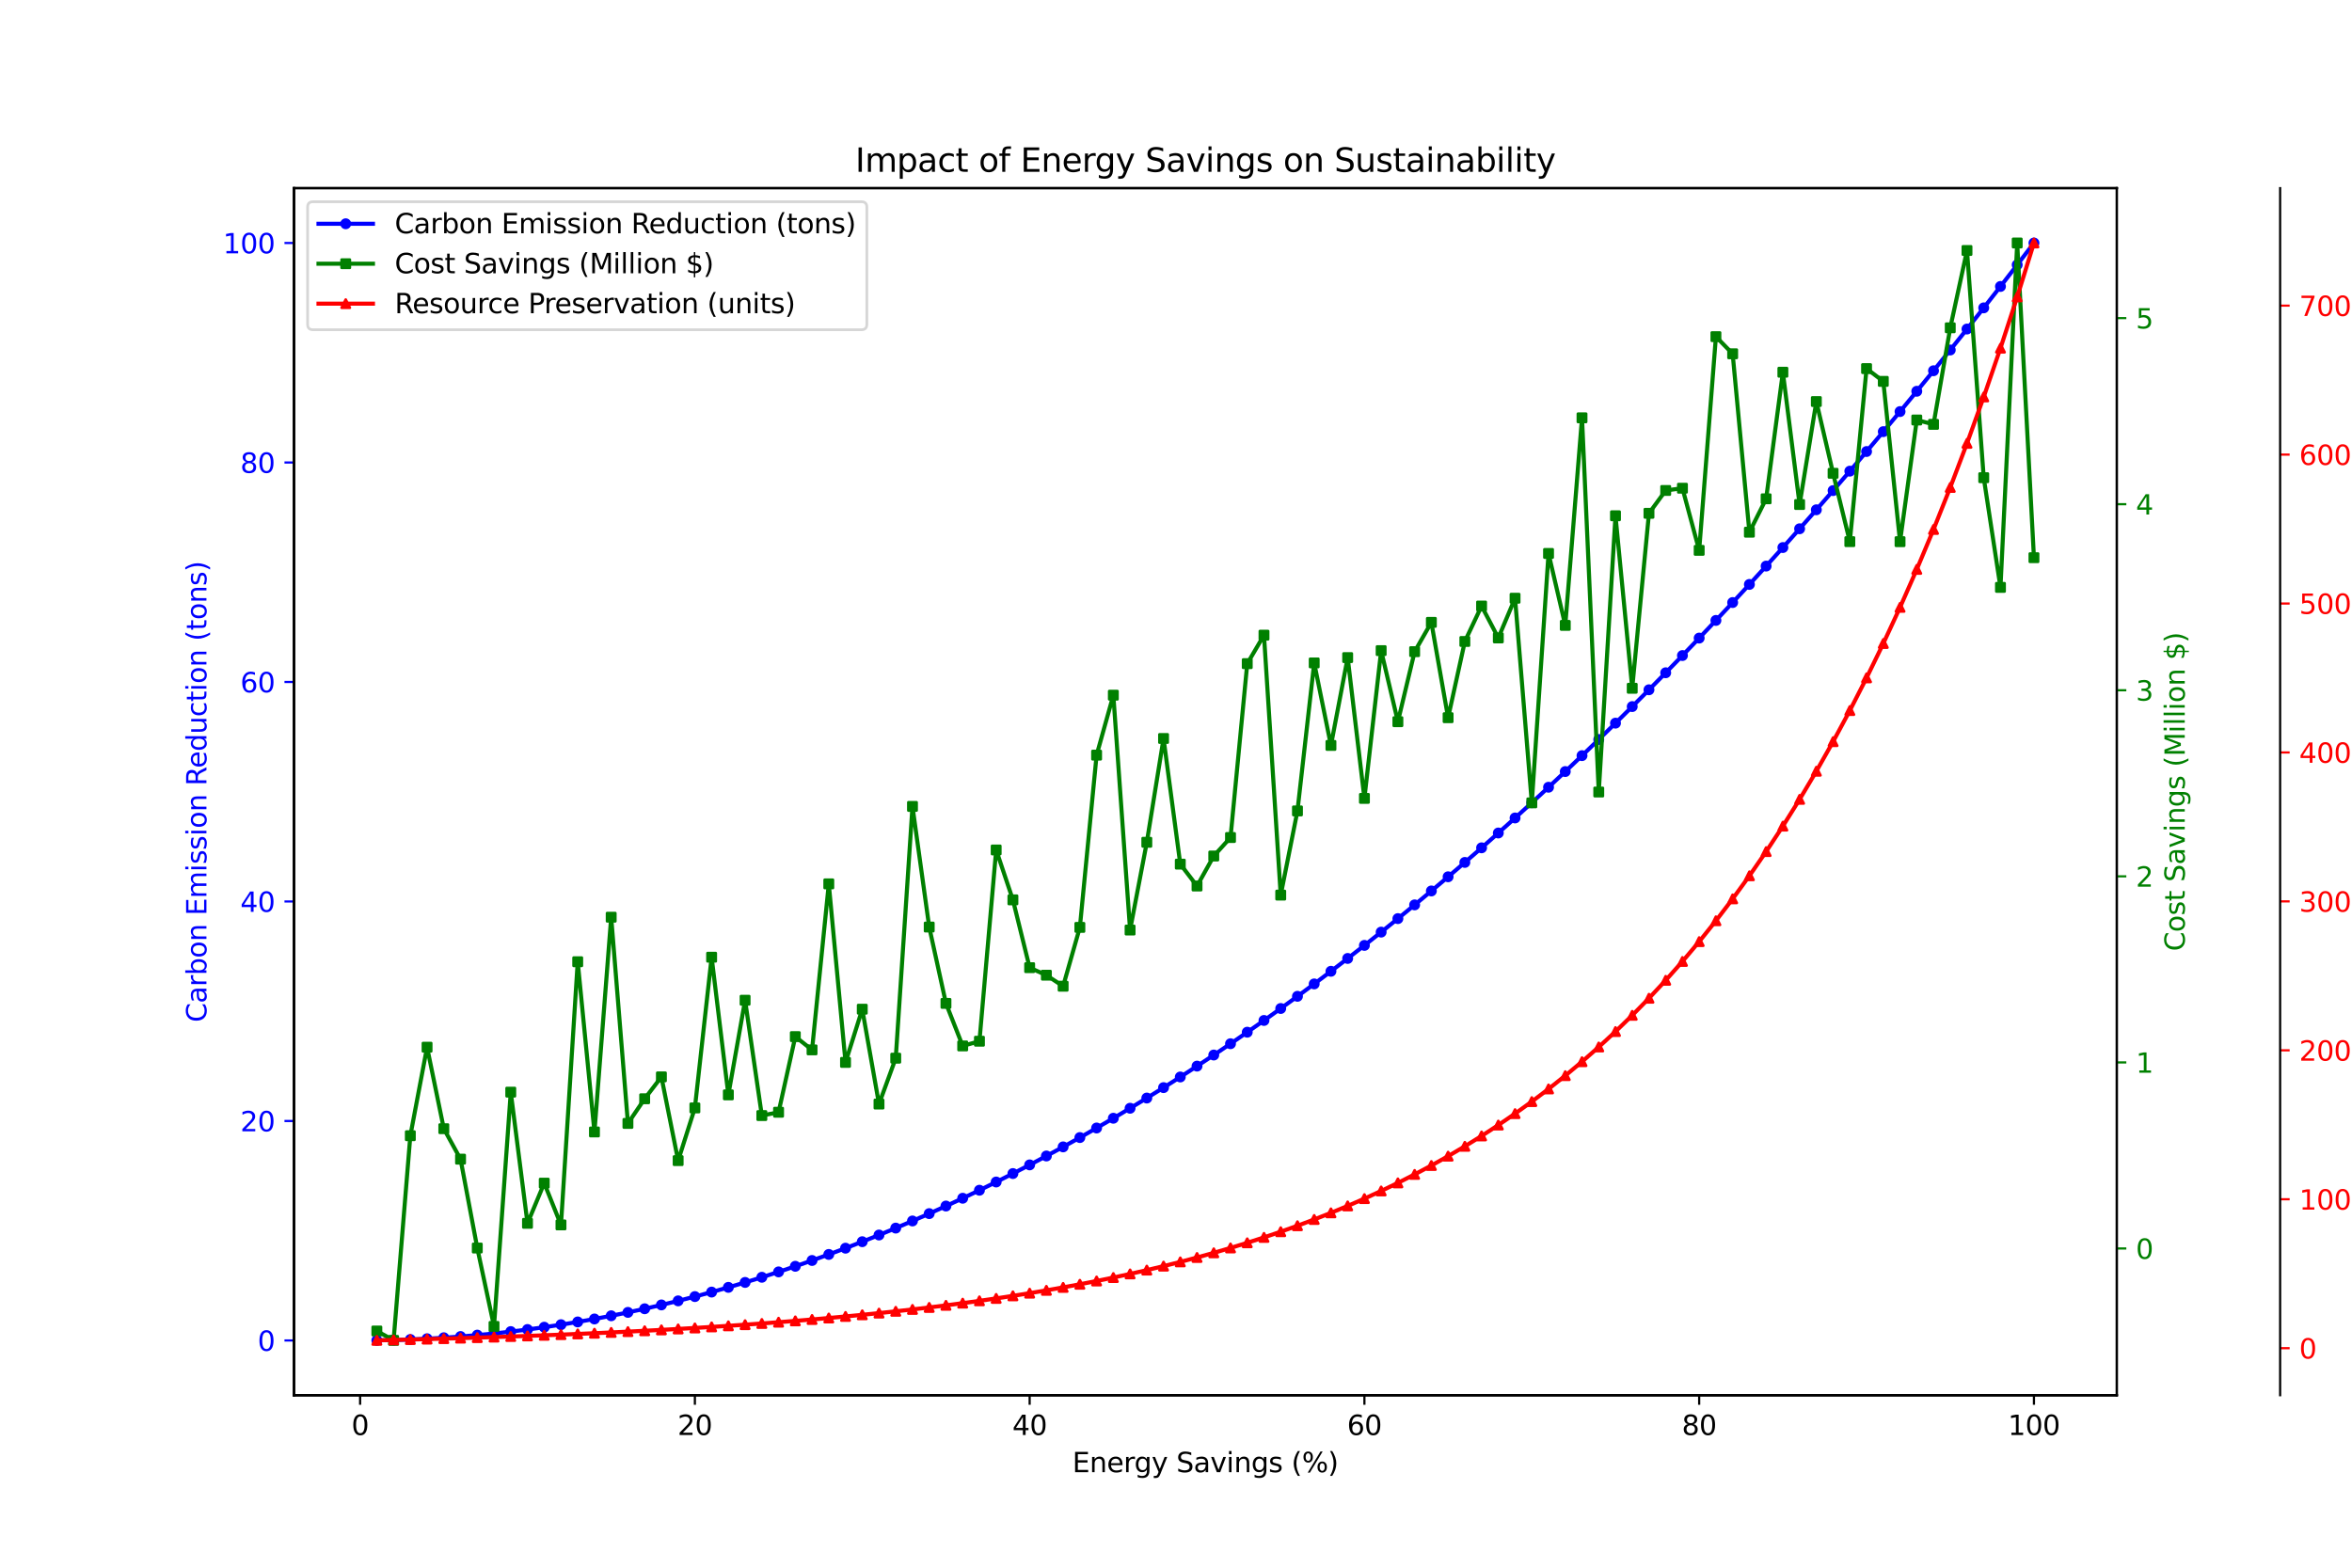 <?xml version="1.0" encoding="utf-8" standalone="no"?>
<!DOCTYPE svg PUBLIC "-//W3C//DTD SVG 1.1//EN"
  "http://www.w3.org/Graphics/SVG/1.1/DTD/svg11.dtd">
<svg xmlns:xlink="http://www.w3.org/1999/xlink" width="864pt" height="576pt" viewBox="0 0 864 576" xmlns="http://www.w3.org/2000/svg" version="1.1">
 <defs>
  <style type="text/css">*{stroke-linejoin: round; stroke-linecap: butt}</style>
 </defs>
 <g id="figure_1">
  <g id="patch_1">
   <path d="M 0 576 
L 864 576 
L 864 0 
L 0 0 
z
" style="fill: #ffffff"/>
  </g>
  <g id="axes_1">
   <g id="patch_2">
    <path d="M 108 512.64 
L 777.6 512.64 
L 777.6 69.12 
L 108 69.12 
z
" style="fill: #ffffff"/>
   </g>
   <g id="matplotlib.axis_1">
    <g id="xtick_1">
     <g id="line2d_1">
      <defs>
       <path id="m5de72c797e" d="M 0 0 
L 0 3.5 
" style="stroke: #000000; stroke-width: 0.8"/>
      </defs>
      <g>
       <use xlink:href="#m5de72c797e" x="132.288" y="512.64" style="stroke: #000000; stroke-width: 0.8"/>
      </g>
     </g>
     <g id="text_1">
      <!-- 0 -->
      <g transform="translate(129.106 527.238) scale(0.1 -0.1)">
       <defs>
        <path id="DejaVuSans-30" d="M 2034 4250 
Q 1547 4250 1301 3770 
Q 1056 3291 1056 2328 
Q 1056 1369 1301 889 
Q 1547 409 2034 409 
Q 2525 409 2770 889 
Q 3016 1369 3016 2328 
Q 3016 3291 2770 3770 
Q 2525 4250 2034 4250 
z
M 2034 4750 
Q 2819 4750 3233 4129 
Q 3647 3509 3647 2328 
Q 3647 1150 3233 529 
Q 2819 -91 2034 -91 
Q 1250 -91 836 529 
Q 422 1150 422 2328 
Q 422 3509 836 4129 
Q 1250 4750 2034 4750 
z
" transform="scale(0.016)"/>
       </defs>
       <use xlink:href="#DejaVuSans-30"/>
      </g>
     </g>
    </g>
    <g id="xtick_2">
     <g id="line2d_2">
      <g>
       <use xlink:href="#m5de72c797e" x="255.263" y="512.64" style="stroke: #000000; stroke-width: 0.8"/>
      </g>
     </g>
     <g id="text_2">
      <!-- 20 -->
      <g transform="translate(248.9 527.238) scale(0.1 -0.1)">
       <defs>
        <path id="DejaVuSans-32" d="M 1228 531 
L 3431 531 
L 3431 0 
L 469 0 
L 469 531 
Q 828 903 1448 1529 
Q 2069 2156 2228 2338 
Q 2531 2678 2651 2914 
Q 2772 3150 2772 3378 
Q 2772 3750 2511 3984 
Q 2250 4219 1831 4219 
Q 1534 4219 1204 4116 
Q 875 4013 500 3803 
L 500 4441 
Q 881 4594 1212 4672 
Q 1544 4750 1819 4750 
Q 2544 4750 2975 4387 
Q 3406 4025 3406 3419 
Q 3406 3131 3298 2873 
Q 3191 2616 2906 2266 
Q 2828 2175 2409 1742 
Q 1991 1309 1228 531 
z
" transform="scale(0.016)"/>
       </defs>
       <use xlink:href="#DejaVuSans-32"/>
       <use xlink:href="#DejaVuSans-30" x="63.623"/>
      </g>
     </g>
    </g>
    <g id="xtick_3">
     <g id="line2d_3">
      <g>
       <use xlink:href="#m5de72c797e" x="378.238" y="512.64" style="stroke: #000000; stroke-width: 0.8"/>
      </g>
     </g>
     <g id="text_3">
      <!-- 40 -->
      <g transform="translate(371.876 527.238) scale(0.1 -0.1)">
       <defs>
        <path id="DejaVuSans-34" d="M 2419 4116 
L 825 1625 
L 2419 1625 
L 2419 4116 
z
M 2253 4666 
L 3047 4666 
L 3047 1625 
L 3713 1625 
L 3713 1100 
L 3047 1100 
L 3047 0 
L 2419 0 
L 2419 1100 
L 313 1100 
L 313 1709 
L 2253 4666 
z
" transform="scale(0.016)"/>
       </defs>
       <use xlink:href="#DejaVuSans-34"/>
       <use xlink:href="#DejaVuSans-30" x="63.623"/>
      </g>
     </g>
    </g>
    <g id="xtick_4">
     <g id="line2d_4">
      <g>
       <use xlink:href="#m5de72c797e" x="501.213" y="512.64" style="stroke: #000000; stroke-width: 0.8"/>
      </g>
     </g>
     <g id="text_4">
      <!-- 60 -->
      <g transform="translate(494.851 527.238) scale(0.1 -0.1)">
       <defs>
        <path id="DejaVuSans-36" d="M 2113 2584 
Q 1688 2584 1439 2293 
Q 1191 2003 1191 1497 
Q 1191 994 1439 701 
Q 1688 409 2113 409 
Q 2538 409 2786 701 
Q 3034 994 3034 1497 
Q 3034 2003 2786 2293 
Q 2538 2584 2113 2584 
z
M 3366 4563 
L 3366 3988 
Q 3128 4100 2886 4159 
Q 2644 4219 2406 4219 
Q 1781 4219 1451 3797 
Q 1122 3375 1075 2522 
Q 1259 2794 1537 2939 
Q 1816 3084 2150 3084 
Q 2853 3084 3261 2657 
Q 3669 2231 3669 1497 
Q 3669 778 3244 343 
Q 2819 -91 2113 -91 
Q 1303 -91 875 529 
Q 447 1150 447 2328 
Q 447 3434 972 4092 
Q 1497 4750 2381 4750 
Q 2619 4750 2861 4703 
Q 3103 4656 3366 4563 
z
" transform="scale(0.016)"/>
       </defs>
       <use xlink:href="#DejaVuSans-36"/>
       <use xlink:href="#DejaVuSans-30" x="63.623"/>
      </g>
     </g>
    </g>
    <g id="xtick_5">
     <g id="line2d_5">
      <g>
       <use xlink:href="#m5de72c797e" x="624.188" y="512.64" style="stroke: #000000; stroke-width: 0.8"/>
      </g>
     </g>
     <g id="text_5">
      <!-- 80 -->
      <g transform="translate(617.826 527.238) scale(0.1 -0.1)">
       <defs>
        <path id="DejaVuSans-38" d="M 2034 2216 
Q 1584 2216 1326 1975 
Q 1069 1734 1069 1313 
Q 1069 891 1326 650 
Q 1584 409 2034 409 
Q 2484 409 2743 651 
Q 3003 894 3003 1313 
Q 3003 1734 2745 1975 
Q 2488 2216 2034 2216 
z
M 1403 2484 
Q 997 2584 770 2862 
Q 544 3141 544 3541 
Q 544 4100 942 4425 
Q 1341 4750 2034 4750 
Q 2731 4750 3128 4425 
Q 3525 4100 3525 3541 
Q 3525 3141 3298 2862 
Q 3072 2584 2669 2484 
Q 3125 2378 3379 2068 
Q 3634 1759 3634 1313 
Q 3634 634 3220 271 
Q 2806 -91 2034 -91 
Q 1263 -91 848 271 
Q 434 634 434 1313 
Q 434 1759 690 2068 
Q 947 2378 1403 2484 
z
M 1172 3481 
Q 1172 3119 1398 2916 
Q 1625 2713 2034 2713 
Q 2441 2713 2670 2916 
Q 2900 3119 2900 3481 
Q 2900 3844 2670 4047 
Q 2441 4250 2034 4250 
Q 1625 4250 1398 4047 
Q 1172 3844 1172 3481 
z
" transform="scale(0.016)"/>
       </defs>
       <use xlink:href="#DejaVuSans-38"/>
       <use xlink:href="#DejaVuSans-30" x="63.623"/>
      </g>
     </g>
    </g>
    <g id="xtick_6">
     <g id="line2d_6">
      <g>
       <use xlink:href="#m5de72c797e" x="747.164" y="512.64" style="stroke: #000000; stroke-width: 0.8"/>
      </g>
     </g>
     <g id="text_6">
      <!-- 100 -->
      <g transform="translate(737.62 527.238) scale(0.1 -0.1)">
       <defs>
        <path id="DejaVuSans-31" d="M 794 531 
L 1825 531 
L 1825 4091 
L 703 3866 
L 703 4441 
L 1819 4666 
L 2450 4666 
L 2450 531 
L 3481 531 
L 3481 0 
L 794 0 
L 794 531 
z
" transform="scale(0.016)"/>
       </defs>
       <use xlink:href="#DejaVuSans-31"/>
       <use xlink:href="#DejaVuSans-30" x="63.623"/>
       <use xlink:href="#DejaVuSans-30" x="127.246"/>
      </g>
     </g>
    </g>
    <g id="text_7">
     <!-- Energy Savings (%) -->
     <g transform="translate(393.929 540.917) scale(0.1 -0.1)">
      <defs>
       <path id="DejaVuSans-45" d="M 628 4666 
L 3578 4666 
L 3578 4134 
L 1259 4134 
L 1259 2753 
L 3481 2753 
L 3481 2222 
L 1259 2222 
L 1259 531 
L 3634 531 
L 3634 0 
L 628 0 
L 628 4666 
z
" transform="scale(0.016)"/>
       <path id="DejaVuSans-6e" d="M 3513 2113 
L 3513 0 
L 2938 0 
L 2938 2094 
Q 2938 2591 2744 2837 
Q 2550 3084 2163 3084 
Q 1697 3084 1428 2787 
Q 1159 2491 1159 1978 
L 1159 0 
L 581 0 
L 581 3500 
L 1159 3500 
L 1159 2956 
Q 1366 3272 1645 3428 
Q 1925 3584 2291 3584 
Q 2894 3584 3203 3211 
Q 3513 2838 3513 2113 
z
" transform="scale(0.016)"/>
       <path id="DejaVuSans-65" d="M 3597 1894 
L 3597 1613 
L 953 1613 
Q 991 1019 1311 708 
Q 1631 397 2203 397 
Q 2534 397 2845 478 
Q 3156 559 3463 722 
L 3463 178 
Q 3153 47 2828 -22 
Q 2503 -91 2169 -91 
Q 1331 -91 842 396 
Q 353 884 353 1716 
Q 353 2575 817 3079 
Q 1281 3584 2069 3584 
Q 2775 3584 3186 3129 
Q 3597 2675 3597 1894 
z
M 3022 2063 
Q 3016 2534 2758 2815 
Q 2500 3097 2075 3097 
Q 1594 3097 1305 2825 
Q 1016 2553 972 2059 
L 3022 2063 
z
" transform="scale(0.016)"/>
       <path id="DejaVuSans-72" d="M 2631 2963 
Q 2534 3019 2420 3045 
Q 2306 3072 2169 3072 
Q 1681 3072 1420 2755 
Q 1159 2438 1159 1844 
L 1159 0 
L 581 0 
L 581 3500 
L 1159 3500 
L 1159 2956 
Q 1341 3275 1631 3429 
Q 1922 3584 2338 3584 
Q 2397 3584 2469 3576 
Q 2541 3569 2628 3553 
L 2631 2963 
z
" transform="scale(0.016)"/>
       <path id="DejaVuSans-67" d="M 2906 1791 
Q 2906 2416 2648 2759 
Q 2391 3103 1925 3103 
Q 1463 3103 1205 2759 
Q 947 2416 947 1791 
Q 947 1169 1205 825 
Q 1463 481 1925 481 
Q 2391 481 2648 825 
Q 2906 1169 2906 1791 
z
M 3481 434 
Q 3481 -459 3084 -895 
Q 2688 -1331 1869 -1331 
Q 1566 -1331 1297 -1286 
Q 1028 -1241 775 -1147 
L 775 -588 
Q 1028 -725 1275 -790 
Q 1522 -856 1778 -856 
Q 2344 -856 2625 -561 
Q 2906 -266 2906 331 
L 2906 616 
Q 2728 306 2450 153 
Q 2172 0 1784 0 
Q 1141 0 747 490 
Q 353 981 353 1791 
Q 353 2603 747 3093 
Q 1141 3584 1784 3584 
Q 2172 3584 2450 3431 
Q 2728 3278 2906 2969 
L 2906 3500 
L 3481 3500 
L 3481 434 
z
" transform="scale(0.016)"/>
       <path id="DejaVuSans-79" d="M 2059 -325 
Q 1816 -950 1584 -1140 
Q 1353 -1331 966 -1331 
L 506 -1331 
L 506 -850 
L 844 -850 
Q 1081 -850 1212 -737 
Q 1344 -625 1503 -206 
L 1606 56 
L 191 3500 
L 800 3500 
L 1894 763 
L 2988 3500 
L 3597 3500 
L 2059 -325 
z
" transform="scale(0.016)"/>
       <path id="DejaVuSans-20" transform="scale(0.016)"/>
       <path id="DejaVuSans-53" d="M 3425 4513 
L 3425 3897 
Q 3066 4069 2747 4153 
Q 2428 4238 2131 4238 
Q 1616 4238 1336 4038 
Q 1056 3838 1056 3469 
Q 1056 3159 1242 3001 
Q 1428 2844 1947 2747 
L 2328 2669 
Q 3034 2534 3370 2195 
Q 3706 1856 3706 1288 
Q 3706 609 3251 259 
Q 2797 -91 1919 -91 
Q 1588 -91 1214 -16 
Q 841 59 441 206 
L 441 856 
Q 825 641 1194 531 
Q 1563 422 1919 422 
Q 2459 422 2753 634 
Q 3047 847 3047 1241 
Q 3047 1584 2836 1778 
Q 2625 1972 2144 2069 
L 1759 2144 
Q 1053 2284 737 2584 
Q 422 2884 422 3419 
Q 422 4038 858 4394 
Q 1294 4750 2059 4750 
Q 2388 4750 2728 4690 
Q 3069 4631 3425 4513 
z
" transform="scale(0.016)"/>
       <path id="DejaVuSans-61" d="M 2194 1759 
Q 1497 1759 1228 1600 
Q 959 1441 959 1056 
Q 959 750 1161 570 
Q 1363 391 1709 391 
Q 2188 391 2477 730 
Q 2766 1069 2766 1631 
L 2766 1759 
L 2194 1759 
z
M 3341 1997 
L 3341 0 
L 2766 0 
L 2766 531 
Q 2569 213 2275 61 
Q 1981 -91 1556 -91 
Q 1019 -91 701 211 
Q 384 513 384 1019 
Q 384 1609 779 1909 
Q 1175 2209 1959 2209 
L 2766 2209 
L 2766 2266 
Q 2766 2663 2505 2880 
Q 2244 3097 1772 3097 
Q 1472 3097 1187 3025 
Q 903 2953 641 2809 
L 641 3341 
Q 956 3463 1253 3523 
Q 1550 3584 1831 3584 
Q 2591 3584 2966 3190 
Q 3341 2797 3341 1997 
z
" transform="scale(0.016)"/>
       <path id="DejaVuSans-76" d="M 191 3500 
L 800 3500 
L 1894 563 
L 2988 3500 
L 3597 3500 
L 2284 0 
L 1503 0 
L 191 3500 
z
" transform="scale(0.016)"/>
       <path id="DejaVuSans-69" d="M 603 3500 
L 1178 3500 
L 1178 0 
L 603 0 
L 603 3500 
z
M 603 4863 
L 1178 4863 
L 1178 4134 
L 603 4134 
L 603 4863 
z
" transform="scale(0.016)"/>
       <path id="DejaVuSans-73" d="M 2834 3397 
L 2834 2853 
Q 2591 2978 2328 3040 
Q 2066 3103 1784 3103 
Q 1356 3103 1142 2972 
Q 928 2841 928 2578 
Q 928 2378 1081 2264 
Q 1234 2150 1697 2047 
L 1894 2003 
Q 2506 1872 2764 1633 
Q 3022 1394 3022 966 
Q 3022 478 2636 193 
Q 2250 -91 1575 -91 
Q 1294 -91 989 -36 
Q 684 19 347 128 
L 347 722 
Q 666 556 975 473 
Q 1284 391 1588 391 
Q 1994 391 2212 530 
Q 2431 669 2431 922 
Q 2431 1156 2273 1281 
Q 2116 1406 1581 1522 
L 1381 1569 
Q 847 1681 609 1914 
Q 372 2147 372 2553 
Q 372 3047 722 3315 
Q 1072 3584 1716 3584 
Q 2034 3584 2315 3537 
Q 2597 3491 2834 3397 
z
" transform="scale(0.016)"/>
       <path id="DejaVuSans-28" d="M 1984 4856 
Q 1566 4138 1362 3434 
Q 1159 2731 1159 2009 
Q 1159 1288 1364 580 
Q 1569 -128 1984 -844 
L 1484 -844 
Q 1016 -109 783 600 
Q 550 1309 550 2009 
Q 550 2706 781 3412 
Q 1013 4119 1484 4856 
L 1984 4856 
z
" transform="scale(0.016)"/>
       <path id="DejaVuSans-25" d="M 4653 2053 
Q 4381 2053 4226 1822 
Q 4072 1591 4072 1178 
Q 4072 772 4226 539 
Q 4381 306 4653 306 
Q 4919 306 5073 539 
Q 5228 772 5228 1178 
Q 5228 1588 5073 1820 
Q 4919 2053 4653 2053 
z
M 4653 2450 
Q 5147 2450 5437 2106 
Q 5728 1763 5728 1178 
Q 5728 594 5436 251 
Q 5144 -91 4653 -91 
Q 4153 -91 3862 251 
Q 3572 594 3572 1178 
Q 3572 1766 3864 2108 
Q 4156 2450 4653 2450 
z
M 1428 4353 
Q 1159 4353 1004 4120 
Q 850 3888 850 3481 
Q 850 3069 1003 2837 
Q 1156 2606 1428 2606 
Q 1700 2606 1854 2837 
Q 2009 3069 2009 3481 
Q 2009 3884 1853 4118 
Q 1697 4353 1428 4353 
z
M 4250 4750 
L 4750 4750 
L 1831 -91 
L 1331 -91 
L 4250 4750 
z
M 1428 4750 
Q 1922 4750 2215 4408 
Q 2509 4066 2509 3481 
Q 2509 2891 2217 2550 
Q 1925 2209 1428 2209 
Q 931 2209 642 2551 
Q 353 2894 353 3481 
Q 353 4063 643 4406 
Q 934 4750 1428 4750 
z
" transform="scale(0.016)"/>
       <path id="DejaVuSans-29" d="M 513 4856 
L 1013 4856 
Q 1481 4119 1714 3412 
Q 1947 2706 1947 2009 
Q 1947 1309 1714 600 
Q 1481 -109 1013 -844 
L 513 -844 
Q 928 -128 1133 580 
Q 1338 1288 1338 2009 
Q 1338 2731 1133 3434 
Q 928 4138 513 4856 
z
" transform="scale(0.016)"/>
      </defs>
      <use xlink:href="#DejaVuSans-45"/>
      <use xlink:href="#DejaVuSans-6e" x="63.184"/>
      <use xlink:href="#DejaVuSans-65" x="126.562"/>
      <use xlink:href="#DejaVuSans-72" x="188.086"/>
      <use xlink:href="#DejaVuSans-67" x="227.449"/>
      <use xlink:href="#DejaVuSans-79" x="290.926"/>
      <use xlink:href="#DejaVuSans-20" x="350.105"/>
      <use xlink:href="#DejaVuSans-53" x="381.893"/>
      <use xlink:href="#DejaVuSans-61" x="445.369"/>
      <use xlink:href="#DejaVuSans-76" x="506.648"/>
      <use xlink:href="#DejaVuSans-69" x="565.828"/>
      <use xlink:href="#DejaVuSans-6e" x="593.611"/>
      <use xlink:href="#DejaVuSans-67" x="656.99"/>
      <use xlink:href="#DejaVuSans-73" x="720.467"/>
      <use xlink:href="#DejaVuSans-20" x="772.566"/>
      <use xlink:href="#DejaVuSans-28" x="804.354"/>
      <use xlink:href="#DejaVuSans-25" x="843.367"/>
      <use xlink:href="#DejaVuSans-29" x="938.387"/>
     </g>
    </g>
   </g>
   <g id="matplotlib.axis_2">
    <g id="ytick_1">
     <g id="line2d_7">
      <defs>
       <path id="madce1a0ddb" d="M 0 0 
L -3.5 0 
" style="stroke: #0000ff; stroke-width: 0.8"/>
      </defs>
      <g>
       <use xlink:href="#madce1a0ddb" x="108" y="492.52" style="fill: #0000ff; stroke: #0000ff; stroke-width: 0.8"/>
      </g>
     </g>
     <g id="text_8">
      <!-- 0 -->
      <g style="fill: #0000ff" transform="translate(94.638 496.32) scale(0.1 -0.1)">
       <use xlink:href="#DejaVuSans-30"/>
      </g>
     </g>
    </g>
    <g id="ytick_2">
     <g id="line2d_8">
      <g>
       <use xlink:href="#madce1a0ddb" x="108" y="411.872" style="fill: #0000ff; stroke: #0000ff; stroke-width: 0.8"/>
      </g>
     </g>
     <g id="text_9">
      <!-- 20 -->
      <g style="fill: #0000ff" transform="translate(88.275 415.671) scale(0.1 -0.1)">
       <use xlink:href="#DejaVuSans-32"/>
       <use xlink:href="#DejaVuSans-30" x="63.623"/>
      </g>
     </g>
    </g>
    <g id="ytick_3">
     <g id="line2d_9">
      <g>
       <use xlink:href="#madce1a0ddb" x="108" y="331.224" style="fill: #0000ff; stroke: #0000ff; stroke-width: 0.8"/>
      </g>
     </g>
     <g id="text_10">
      <!-- 40 -->
      <g style="fill: #0000ff" transform="translate(88.275 335.023) scale(0.1 -0.1)">
       <use xlink:href="#DejaVuSans-34"/>
       <use xlink:href="#DejaVuSans-30" x="63.623"/>
      </g>
     </g>
    </g>
    <g id="ytick_4">
     <g id="line2d_10">
      <g>
       <use xlink:href="#madce1a0ddb" x="108" y="250.576" style="fill: #0000ff; stroke: #0000ff; stroke-width: 0.8"/>
      </g>
     </g>
     <g id="text_11">
      <!-- 60 -->
      <g style="fill: #0000ff" transform="translate(88.275 254.375) scale(0.1 -0.1)">
       <use xlink:href="#DejaVuSans-36"/>
       <use xlink:href="#DejaVuSans-30" x="63.623"/>
      </g>
     </g>
    </g>
    <g id="ytick_5">
     <g id="line2d_11">
      <g>
       <use xlink:href="#madce1a0ddb" x="108" y="169.928" style="fill: #0000ff; stroke: #0000ff; stroke-width: 0.8"/>
      </g>
     </g>
     <g id="text_12">
      <!-- 80 -->
      <g style="fill: #0000ff" transform="translate(88.275 173.727) scale(0.1 -0.1)">
       <use xlink:href="#DejaVuSans-38"/>
       <use xlink:href="#DejaVuSans-30" x="63.623"/>
      </g>
     </g>
    </g>
    <g id="ytick_6">
     <g id="line2d_12">
      <g>
       <use xlink:href="#madce1a0ddb" x="108" y="89.28" style="fill: #0000ff; stroke: #0000ff; stroke-width: 0.8"/>
      </g>
     </g>
     <g id="text_13">
      <!-- 100 -->
      <g style="fill: #0000ff" transform="translate(81.912 93.079) scale(0.1 -0.1)">
       <use xlink:href="#DejaVuSans-31"/>
       <use xlink:href="#DejaVuSans-30" x="63.623"/>
       <use xlink:href="#DejaVuSans-30" x="127.246"/>
      </g>
     </g>
    </g>
    <g id="text_14">
     <!-- Carbon Emission Reduction (tons) -->
     <g style="fill: #0000ff" transform="translate(75.833 375.596) rotate(-90) scale(0.1 -0.1)">
      <defs>
       <path id="DejaVuSans-43" d="M 4122 4306 
L 4122 3641 
Q 3803 3938 3442 4084 
Q 3081 4231 2675 4231 
Q 1875 4231 1450 3742 
Q 1025 3253 1025 2328 
Q 1025 1406 1450 917 
Q 1875 428 2675 428 
Q 3081 428 3442 575 
Q 3803 722 4122 1019 
L 4122 359 
Q 3791 134 3420 21 
Q 3050 -91 2638 -91 
Q 1578 -91 968 557 
Q 359 1206 359 2328 
Q 359 3453 968 4101 
Q 1578 4750 2638 4750 
Q 3056 4750 3426 4639 
Q 3797 4528 4122 4306 
z
" transform="scale(0.016)"/>
       <path id="DejaVuSans-62" d="M 3116 1747 
Q 3116 2381 2855 2742 
Q 2594 3103 2138 3103 
Q 1681 3103 1420 2742 
Q 1159 2381 1159 1747 
Q 1159 1113 1420 752 
Q 1681 391 2138 391 
Q 2594 391 2855 752 
Q 3116 1113 3116 1747 
z
M 1159 2969 
Q 1341 3281 1617 3432 
Q 1894 3584 2278 3584 
Q 2916 3584 3314 3078 
Q 3713 2572 3713 1747 
Q 3713 922 3314 415 
Q 2916 -91 2278 -91 
Q 1894 -91 1617 61 
Q 1341 213 1159 525 
L 1159 0 
L 581 0 
L 581 4863 
L 1159 4863 
L 1159 2969 
z
" transform="scale(0.016)"/>
       <path id="DejaVuSans-6f" d="M 1959 3097 
Q 1497 3097 1228 2736 
Q 959 2375 959 1747 
Q 959 1119 1226 758 
Q 1494 397 1959 397 
Q 2419 397 2687 759 
Q 2956 1122 2956 1747 
Q 2956 2369 2687 2733 
Q 2419 3097 1959 3097 
z
M 1959 3584 
Q 2709 3584 3137 3096 
Q 3566 2609 3566 1747 
Q 3566 888 3137 398 
Q 2709 -91 1959 -91 
Q 1206 -91 779 398 
Q 353 888 353 1747 
Q 353 2609 779 3096 
Q 1206 3584 1959 3584 
z
" transform="scale(0.016)"/>
       <path id="DejaVuSans-6d" d="M 3328 2828 
Q 3544 3216 3844 3400 
Q 4144 3584 4550 3584 
Q 5097 3584 5394 3201 
Q 5691 2819 5691 2113 
L 5691 0 
L 5113 0 
L 5113 2094 
Q 5113 2597 4934 2840 
Q 4756 3084 4391 3084 
Q 3944 3084 3684 2787 
Q 3425 2491 3425 1978 
L 3425 0 
L 2847 0 
L 2847 2094 
Q 2847 2600 2669 2842 
Q 2491 3084 2119 3084 
Q 1678 3084 1418 2786 
Q 1159 2488 1159 1978 
L 1159 0 
L 581 0 
L 581 3500 
L 1159 3500 
L 1159 2956 
Q 1356 3278 1631 3431 
Q 1906 3584 2284 3584 
Q 2666 3584 2933 3390 
Q 3200 3197 3328 2828 
z
" transform="scale(0.016)"/>
       <path id="DejaVuSans-52" d="M 2841 2188 
Q 3044 2119 3236 1894 
Q 3428 1669 3622 1275 
L 4263 0 
L 3584 0 
L 2988 1197 
Q 2756 1666 2539 1819 
Q 2322 1972 1947 1972 
L 1259 1972 
L 1259 0 
L 628 0 
L 628 4666 
L 2053 4666 
Q 2853 4666 3247 4331 
Q 3641 3997 3641 3322 
Q 3641 2881 3436 2590 
Q 3231 2300 2841 2188 
z
M 1259 4147 
L 1259 2491 
L 2053 2491 
Q 2509 2491 2742 2702 
Q 2975 2913 2975 3322 
Q 2975 3731 2742 3939 
Q 2509 4147 2053 4147 
L 1259 4147 
z
" transform="scale(0.016)"/>
       <path id="DejaVuSans-64" d="M 2906 2969 
L 2906 4863 
L 3481 4863 
L 3481 0 
L 2906 0 
L 2906 525 
Q 2725 213 2448 61 
Q 2172 -91 1784 -91 
Q 1150 -91 751 415 
Q 353 922 353 1747 
Q 353 2572 751 3078 
Q 1150 3584 1784 3584 
Q 2172 3584 2448 3432 
Q 2725 3281 2906 2969 
z
M 947 1747 
Q 947 1113 1208 752 
Q 1469 391 1925 391 
Q 2381 391 2643 752 
Q 2906 1113 2906 1747 
Q 2906 2381 2643 2742 
Q 2381 3103 1925 3103 
Q 1469 3103 1208 2742 
Q 947 2381 947 1747 
z
" transform="scale(0.016)"/>
       <path id="DejaVuSans-75" d="M 544 1381 
L 544 3500 
L 1119 3500 
L 1119 1403 
Q 1119 906 1312 657 
Q 1506 409 1894 409 
Q 2359 409 2629 706 
Q 2900 1003 2900 1516 
L 2900 3500 
L 3475 3500 
L 3475 0 
L 2900 0 
L 2900 538 
Q 2691 219 2414 64 
Q 2138 -91 1772 -91 
Q 1169 -91 856 284 
Q 544 659 544 1381 
z
M 1991 3584 
L 1991 3584 
z
" transform="scale(0.016)"/>
       <path id="DejaVuSans-63" d="M 3122 3366 
L 3122 2828 
Q 2878 2963 2633 3030 
Q 2388 3097 2138 3097 
Q 1578 3097 1268 2742 
Q 959 2388 959 1747 
Q 959 1106 1268 751 
Q 1578 397 2138 397 
Q 2388 397 2633 464 
Q 2878 531 3122 666 
L 3122 134 
Q 2881 22 2623 -34 
Q 2366 -91 2075 -91 
Q 1284 -91 818 406 
Q 353 903 353 1747 
Q 353 2603 823 3093 
Q 1294 3584 2113 3584 
Q 2378 3584 2631 3529 
Q 2884 3475 3122 3366 
z
" transform="scale(0.016)"/>
       <path id="DejaVuSans-74" d="M 1172 4494 
L 1172 3500 
L 2356 3500 
L 2356 3053 
L 1172 3053 
L 1172 1153 
Q 1172 725 1289 603 
Q 1406 481 1766 481 
L 2356 481 
L 2356 0 
L 1766 0 
Q 1100 0 847 248 
Q 594 497 594 1153 
L 594 3053 
L 172 3053 
L 172 3500 
L 594 3500 
L 594 4494 
L 1172 4494 
z
" transform="scale(0.016)"/>
      </defs>
      <use xlink:href="#DejaVuSans-43"/>
      <use xlink:href="#DejaVuSans-61" x="69.824"/>
      <use xlink:href="#DejaVuSans-72" x="131.104"/>
      <use xlink:href="#DejaVuSans-62" x="172.217"/>
      <use xlink:href="#DejaVuSans-6f" x="235.693"/>
      <use xlink:href="#DejaVuSans-6e" x="296.875"/>
      <use xlink:href="#DejaVuSans-20" x="360.254"/>
      <use xlink:href="#DejaVuSans-45" x="392.041"/>
      <use xlink:href="#DejaVuSans-6d" x="455.225"/>
      <use xlink:href="#DejaVuSans-69" x="552.637"/>
      <use xlink:href="#DejaVuSans-73" x="580.42"/>
      <use xlink:href="#DejaVuSans-73" x="632.52"/>
      <use xlink:href="#DejaVuSans-69" x="684.619"/>
      <use xlink:href="#DejaVuSans-6f" x="712.402"/>
      <use xlink:href="#DejaVuSans-6e" x="773.584"/>
      <use xlink:href="#DejaVuSans-20" x="836.963"/>
      <use xlink:href="#DejaVuSans-52" x="868.75"/>
      <use xlink:href="#DejaVuSans-65" x="933.732"/>
      <use xlink:href="#DejaVuSans-64" x="995.256"/>
      <use xlink:href="#DejaVuSans-75" x="1058.732"/>
      <use xlink:href="#DejaVuSans-63" x="1122.111"/>
      <use xlink:href="#DejaVuSans-74" x="1177.092"/>
      <use xlink:href="#DejaVuSans-69" x="1216.301"/>
      <use xlink:href="#DejaVuSans-6f" x="1244.084"/>
      <use xlink:href="#DejaVuSans-6e" x="1305.266"/>
      <use xlink:href="#DejaVuSans-20" x="1368.645"/>
      <use xlink:href="#DejaVuSans-28" x="1400.432"/>
      <use xlink:href="#DejaVuSans-74" x="1439.445"/>
      <use xlink:href="#DejaVuSans-6f" x="1478.654"/>
      <use xlink:href="#DejaVuSans-6e" x="1539.836"/>
      <use xlink:href="#DejaVuSans-73" x="1603.215"/>
      <use xlink:href="#DejaVuSans-29" x="1655.314"/>
     </g>
    </g>
   </g>
   <g id="line2d_13">
    <path d="M 138.436 492.48 
L 144.585 492.359 
L 150.734 492.157 
L 156.883 491.875 
L 163.031 491.512 
L 169.18 491.069 
L 175.329 490.544 
L 181.478 489.94 
L 187.626 489.254 
L 193.775 488.488 
L 199.924 487.641 
L 206.073 486.714 
L 212.221 485.706 
L 218.37 484.617 
L 224.519 483.447 
L 230.668 482.197 
L 236.817 480.867 
L 242.965 479.455 
L 249.114 477.963 
L 255.263 476.391 
L 261.412 474.737 
L 267.56 473.003 
L 273.709 471.189 
L 279.858 469.294 
L 286.007 467.318 
L 292.155 465.261 
L 298.304 463.124 
L 304.453 460.906 
L 310.602 458.608 
L 316.75 456.229 
L 322.899 453.769 
L 329.048 451.229 
L 335.197 448.607 
L 341.345 445.906 
L 347.494 443.123 
L 353.643 440.26 
L 359.792 437.317 
L 365.94 434.292 
L 372.089 431.187 
L 378.238 428.002 
L 384.387 424.736 
L 390.536 421.389 
L 396.684 417.961 
L 402.833 414.453 
L 408.982 410.864 
L 415.131 407.195 
L 421.279 403.445 
L 427.428 399.614 
L 433.577 395.702 
L 439.726 391.71 
L 445.874 387.638 
L 452.023 383.484 
L 458.172 379.25 
L 464.321 374.935 
L 470.469 370.54 
L 476.618 366.064 
L 482.767 361.508 
L 488.916 356.87 
L 495.064 352.152 
L 501.213 347.354 
L 507.362 342.475 
L 513.511 337.515 
L 519.66 332.474 
L 525.808 327.353 
L 531.957 322.151 
L 538.106 316.869 
L 544.255 311.506 
L 550.403 306.062 
L 556.552 300.538 
L 562.701 294.933 
L 568.85 289.247 
L 574.998 283.481 
L 581.147 277.634 
L 587.296 271.706 
L 593.445 265.698 
L 599.593 259.609 
L 605.742 253.439 
L 611.891 247.189 
L 618.04 240.858 
L 624.188 234.447 
L 630.337 227.954 
L 636.486 221.382 
L 642.635 214.728 
L 648.783 207.994 
L 654.932 201.179 
L 661.081 194.284 
L 667.23 187.308 
L 673.379 180.251 
L 679.527 173.114 
L 685.676 165.896 
L 691.825 158.597 
L 697.974 151.218 
L 704.122 143.758 
L 710.271 136.217 
L 716.42 128.596 
L 722.569 120.894 
L 728.717 113.112 
L 734.866 105.248 
L 741.015 97.304 
L 747.164 89.28 
" clip-path="url(#pe6fb5ef67a)" style="fill: none; stroke: #0000ff; stroke-width: 1.5; stroke-linecap: square"/>
    <defs>
     <path id="me01c913bee" d="M 0 1.5 
C 0.398 1.5 0.779 1.342 1.061 1.061 
C 1.342 0.779 1.5 0.398 1.5 0 
C 1.5 -0.398 1.342 -0.779 1.061 -1.061 
C 0.779 -1.342 0.398 -1.5 0 -1.5 
C -0.398 -1.5 -0.779 -1.342 -1.061 -1.061 
C -1.342 -0.779 -1.5 -0.398 -1.5 0 
C -1.5 0.398 -1.342 0.779 -1.061 1.061 
C -0.779 1.342 -0.398 1.5 0 1.5 
z
" style="stroke: #0000ff"/>
    </defs>
    <g clip-path="url(#pe6fb5ef67a)">
     <use xlink:href="#me01c913bee" x="138.436" y="492.48" style="fill: #0000ff; stroke: #0000ff"/>
     <use xlink:href="#me01c913bee" x="144.585" y="492.359" style="fill: #0000ff; stroke: #0000ff"/>
     <use xlink:href="#me01c913bee" x="150.734" y="492.157" style="fill: #0000ff; stroke: #0000ff"/>
     <use xlink:href="#me01c913bee" x="156.883" y="491.875" style="fill: #0000ff; stroke: #0000ff"/>
     <use xlink:href="#me01c913bee" x="163.031" y="491.512" style="fill: #0000ff; stroke: #0000ff"/>
     <use xlink:href="#me01c913bee" x="169.18" y="491.069" style="fill: #0000ff; stroke: #0000ff"/>
     <use xlink:href="#me01c913bee" x="175.329" y="490.544" style="fill: #0000ff; stroke: #0000ff"/>
     <use xlink:href="#me01c913bee" x="181.478" y="489.94" style="fill: #0000ff; stroke: #0000ff"/>
     <use xlink:href="#me01c913bee" x="187.626" y="489.254" style="fill: #0000ff; stroke: #0000ff"/>
     <use xlink:href="#me01c913bee" x="193.775" y="488.488" style="fill: #0000ff; stroke: #0000ff"/>
     <use xlink:href="#me01c913bee" x="199.924" y="487.641" style="fill: #0000ff; stroke: #0000ff"/>
     <use xlink:href="#me01c913bee" x="206.073" y="486.714" style="fill: #0000ff; stroke: #0000ff"/>
     <use xlink:href="#me01c913bee" x="212.221" y="485.706" style="fill: #0000ff; stroke: #0000ff"/>
     <use xlink:href="#me01c913bee" x="218.37" y="484.617" style="fill: #0000ff; stroke: #0000ff"/>
     <use xlink:href="#me01c913bee" x="224.519" y="483.447" style="fill: #0000ff; stroke: #0000ff"/>
     <use xlink:href="#me01c913bee" x="230.668" y="482.197" style="fill: #0000ff; stroke: #0000ff"/>
     <use xlink:href="#me01c913bee" x="236.817" y="480.867" style="fill: #0000ff; stroke: #0000ff"/>
     <use xlink:href="#me01c913bee" x="242.965" y="479.455" style="fill: #0000ff; stroke: #0000ff"/>
     <use xlink:href="#me01c913bee" x="249.114" y="477.963" style="fill: #0000ff; stroke: #0000ff"/>
     <use xlink:href="#me01c913bee" x="255.263" y="476.391" style="fill: #0000ff; stroke: #0000ff"/>
     <use xlink:href="#me01c913bee" x="261.412" y="474.737" style="fill: #0000ff; stroke: #0000ff"/>
     <use xlink:href="#me01c913bee" x="267.56" y="473.003" style="fill: #0000ff; stroke: #0000ff"/>
     <use xlink:href="#me01c913bee" x="273.709" y="471.189" style="fill: #0000ff; stroke: #0000ff"/>
     <use xlink:href="#me01c913bee" x="279.858" y="469.294" style="fill: #0000ff; stroke: #0000ff"/>
     <use xlink:href="#me01c913bee" x="286.007" y="467.318" style="fill: #0000ff; stroke: #0000ff"/>
     <use xlink:href="#me01c913bee" x="292.155" y="465.261" style="fill: #0000ff; stroke: #0000ff"/>
     <use xlink:href="#me01c913bee" x="298.304" y="463.124" style="fill: #0000ff; stroke: #0000ff"/>
     <use xlink:href="#me01c913bee" x="304.453" y="460.906" style="fill: #0000ff; stroke: #0000ff"/>
     <use xlink:href="#me01c913bee" x="310.602" y="458.608" style="fill: #0000ff; stroke: #0000ff"/>
     <use xlink:href="#me01c913bee" x="316.75" y="456.229" style="fill: #0000ff; stroke: #0000ff"/>
     <use xlink:href="#me01c913bee" x="322.899" y="453.769" style="fill: #0000ff; stroke: #0000ff"/>
     <use xlink:href="#me01c913bee" x="329.048" y="451.229" style="fill: #0000ff; stroke: #0000ff"/>
     <use xlink:href="#me01c913bee" x="335.197" y="448.607" style="fill: #0000ff; stroke: #0000ff"/>
     <use xlink:href="#me01c913bee" x="341.345" y="445.906" style="fill: #0000ff; stroke: #0000ff"/>
     <use xlink:href="#me01c913bee" x="347.494" y="443.123" style="fill: #0000ff; stroke: #0000ff"/>
     <use xlink:href="#me01c913bee" x="353.643" y="440.26" style="fill: #0000ff; stroke: #0000ff"/>
     <use xlink:href="#me01c913bee" x="359.792" y="437.317" style="fill: #0000ff; stroke: #0000ff"/>
     <use xlink:href="#me01c913bee" x="365.94" y="434.292" style="fill: #0000ff; stroke: #0000ff"/>
     <use xlink:href="#me01c913bee" x="372.089" y="431.187" style="fill: #0000ff; stroke: #0000ff"/>
     <use xlink:href="#me01c913bee" x="378.238" y="428.002" style="fill: #0000ff; stroke: #0000ff"/>
     <use xlink:href="#me01c913bee" x="384.387" y="424.736" style="fill: #0000ff; stroke: #0000ff"/>
     <use xlink:href="#me01c913bee" x="390.536" y="421.389" style="fill: #0000ff; stroke: #0000ff"/>
     <use xlink:href="#me01c913bee" x="396.684" y="417.961" style="fill: #0000ff; stroke: #0000ff"/>
     <use xlink:href="#me01c913bee" x="402.833" y="414.453" style="fill: #0000ff; stroke: #0000ff"/>
     <use xlink:href="#me01c913bee" x="408.982" y="410.864" style="fill: #0000ff; stroke: #0000ff"/>
     <use xlink:href="#me01c913bee" x="415.131" y="407.195" style="fill: #0000ff; stroke: #0000ff"/>
     <use xlink:href="#me01c913bee" x="421.279" y="403.445" style="fill: #0000ff; stroke: #0000ff"/>
     <use xlink:href="#me01c913bee" x="427.428" y="399.614" style="fill: #0000ff; stroke: #0000ff"/>
     <use xlink:href="#me01c913bee" x="433.577" y="395.702" style="fill: #0000ff; stroke: #0000ff"/>
     <use xlink:href="#me01c913bee" x="439.726" y="391.71" style="fill: #0000ff; stroke: #0000ff"/>
     <use xlink:href="#me01c913bee" x="445.874" y="387.638" style="fill: #0000ff; stroke: #0000ff"/>
     <use xlink:href="#me01c913bee" x="452.023" y="383.484" style="fill: #0000ff; stroke: #0000ff"/>
     <use xlink:href="#me01c913bee" x="458.172" y="379.25" style="fill: #0000ff; stroke: #0000ff"/>
     <use xlink:href="#me01c913bee" x="464.321" y="374.935" style="fill: #0000ff; stroke: #0000ff"/>
     <use xlink:href="#me01c913bee" x="470.469" y="370.54" style="fill: #0000ff; stroke: #0000ff"/>
     <use xlink:href="#me01c913bee" x="476.618" y="366.064" style="fill: #0000ff; stroke: #0000ff"/>
     <use xlink:href="#me01c913bee" x="482.767" y="361.508" style="fill: #0000ff; stroke: #0000ff"/>
     <use xlink:href="#me01c913bee" x="488.916" y="356.87" style="fill: #0000ff; stroke: #0000ff"/>
     <use xlink:href="#me01c913bee" x="495.064" y="352.152" style="fill: #0000ff; stroke: #0000ff"/>
     <use xlink:href="#me01c913bee" x="501.213" y="347.354" style="fill: #0000ff; stroke: #0000ff"/>
     <use xlink:href="#me01c913bee" x="507.362" y="342.475" style="fill: #0000ff; stroke: #0000ff"/>
     <use xlink:href="#me01c913bee" x="513.511" y="337.515" style="fill: #0000ff; stroke: #0000ff"/>
     <use xlink:href="#me01c913bee" x="519.66" y="332.474" style="fill: #0000ff; stroke: #0000ff"/>
     <use xlink:href="#me01c913bee" x="525.808" y="327.353" style="fill: #0000ff; stroke: #0000ff"/>
     <use xlink:href="#me01c913bee" x="531.957" y="322.151" style="fill: #0000ff; stroke: #0000ff"/>
     <use xlink:href="#me01c913bee" x="538.106" y="316.869" style="fill: #0000ff; stroke: #0000ff"/>
     <use xlink:href="#me01c913bee" x="544.255" y="311.506" style="fill: #0000ff; stroke: #0000ff"/>
     <use xlink:href="#me01c913bee" x="550.403" y="306.062" style="fill: #0000ff; stroke: #0000ff"/>
     <use xlink:href="#me01c913bee" x="556.552" y="300.538" style="fill: #0000ff; stroke: #0000ff"/>
     <use xlink:href="#me01c913bee" x="562.701" y="294.933" style="fill: #0000ff; stroke: #0000ff"/>
     <use xlink:href="#me01c913bee" x="568.85" y="289.247" style="fill: #0000ff; stroke: #0000ff"/>
     <use xlink:href="#me01c913bee" x="574.998" y="283.481" style="fill: #0000ff; stroke: #0000ff"/>
     <use xlink:href="#me01c913bee" x="581.147" y="277.634" style="fill: #0000ff; stroke: #0000ff"/>
     <use xlink:href="#me01c913bee" x="587.296" y="271.706" style="fill: #0000ff; stroke: #0000ff"/>
     <use xlink:href="#me01c913bee" x="593.445" y="265.698" style="fill: #0000ff; stroke: #0000ff"/>
     <use xlink:href="#me01c913bee" x="599.593" y="259.609" style="fill: #0000ff; stroke: #0000ff"/>
     <use xlink:href="#me01c913bee" x="605.742" y="253.439" style="fill: #0000ff; stroke: #0000ff"/>
     <use xlink:href="#me01c913bee" x="611.891" y="247.189" style="fill: #0000ff; stroke: #0000ff"/>
     <use xlink:href="#me01c913bee" x="618.04" y="240.858" style="fill: #0000ff; stroke: #0000ff"/>
     <use xlink:href="#me01c913bee" x="624.188" y="234.447" style="fill: #0000ff; stroke: #0000ff"/>
     <use xlink:href="#me01c913bee" x="630.337" y="227.954" style="fill: #0000ff; stroke: #0000ff"/>
     <use xlink:href="#me01c913bee" x="636.486" y="221.382" style="fill: #0000ff; stroke: #0000ff"/>
     <use xlink:href="#me01c913bee" x="642.635" y="214.728" style="fill: #0000ff; stroke: #0000ff"/>
     <use xlink:href="#me01c913bee" x="648.783" y="207.994" style="fill: #0000ff; stroke: #0000ff"/>
     <use xlink:href="#me01c913bee" x="654.932" y="201.179" style="fill: #0000ff; stroke: #0000ff"/>
     <use xlink:href="#me01c913bee" x="661.081" y="194.284" style="fill: #0000ff; stroke: #0000ff"/>
     <use xlink:href="#me01c913bee" x="667.23" y="187.308" style="fill: #0000ff; stroke: #0000ff"/>
     <use xlink:href="#me01c913bee" x="673.379" y="180.251" style="fill: #0000ff; stroke: #0000ff"/>
     <use xlink:href="#me01c913bee" x="679.527" y="173.114" style="fill: #0000ff; stroke: #0000ff"/>
     <use xlink:href="#me01c913bee" x="685.676" y="165.896" style="fill: #0000ff; stroke: #0000ff"/>
     <use xlink:href="#me01c913bee" x="691.825" y="158.597" style="fill: #0000ff; stroke: #0000ff"/>
     <use xlink:href="#me01c913bee" x="697.974" y="151.218" style="fill: #0000ff; stroke: #0000ff"/>
     <use xlink:href="#me01c913bee" x="704.122" y="143.758" style="fill: #0000ff; stroke: #0000ff"/>
     <use xlink:href="#me01c913bee" x="710.271" y="136.217" style="fill: #0000ff; stroke: #0000ff"/>
     <use xlink:href="#me01c913bee" x="716.42" y="128.596" style="fill: #0000ff; stroke: #0000ff"/>
     <use xlink:href="#me01c913bee" x="722.569" y="120.894" style="fill: #0000ff; stroke: #0000ff"/>
     <use xlink:href="#me01c913bee" x="728.717" y="113.112" style="fill: #0000ff; stroke: #0000ff"/>
     <use xlink:href="#me01c913bee" x="734.866" y="105.248" style="fill: #0000ff; stroke: #0000ff"/>
     <use xlink:href="#me01c913bee" x="741.015" y="97.304" style="fill: #0000ff; stroke: #0000ff"/>
     <use xlink:href="#me01c913bee" x="747.164" y="89.28" style="fill: #0000ff; stroke: #0000ff"/>
    </g>
   </g>
   <g id="patch_3">
    <path d="M 108 512.64 
L 108 69.12 
" style="fill: none; stroke: #000000; stroke-width: 0.8; stroke-linejoin: miter; stroke-linecap: square"/>
   </g>
   <g id="patch_4">
    <path d="M 777.6 512.64 
L 777.6 69.12 
" style="fill: none; stroke: #000000; stroke-width: 0.8; stroke-linejoin: miter; stroke-linecap: square"/>
   </g>
   <g id="patch_5">
    <path d="M 108 512.64 
L 777.6 512.64 
" style="fill: none; stroke: #000000; stroke-width: 0.8; stroke-linejoin: miter; stroke-linecap: square"/>
   </g>
   <g id="patch_6">
    <path d="M 108 69.12 
L 777.6 69.12 
" style="fill: none; stroke: #000000; stroke-width: 0.8; stroke-linejoin: miter; stroke-linecap: square"/>
   </g>
   <g id="legend_1">
    <g id="patch_7">
     <path d="M 115 121.154 
L 316.431 121.154 
Q 318.431 121.154 318.431 119.154 
L 318.431 76.12 
Q 318.431 74.12 316.431 74.12 
L 115 74.12 
Q 113 74.12 113 76.12 
L 113 119.154 
Q 113 121.154 115 121.154 
z
" style="fill: #ffffff; opacity: 0.8; stroke: #cccccc; stroke-linejoin: miter"/>
    </g>
    <g id="line2d_14">
     <path d="M 117 82.218 
L 127 82.218 
L 137 82.218 
" style="fill: none; stroke: #0000ff; stroke-width: 1.5; stroke-linecap: square"/>
     <g>
      <use xlink:href="#me01c913bee" x="127" y="82.218" style="fill: #0000ff; stroke: #0000ff"/>
     </g>
    </g>
    <g id="text_15">
     <!-- Carbon Emission Reduction (tons) -->
     <g transform="translate(145 85.718) scale(0.1 -0.1)">
      <use xlink:href="#DejaVuSans-43"/>
      <use xlink:href="#DejaVuSans-61" x="69.824"/>
      <use xlink:href="#DejaVuSans-72" x="131.104"/>
      <use xlink:href="#DejaVuSans-62" x="172.217"/>
      <use xlink:href="#DejaVuSans-6f" x="235.693"/>
      <use xlink:href="#DejaVuSans-6e" x="296.875"/>
      <use xlink:href="#DejaVuSans-20" x="360.254"/>
      <use xlink:href="#DejaVuSans-45" x="392.041"/>
      <use xlink:href="#DejaVuSans-6d" x="455.225"/>
      <use xlink:href="#DejaVuSans-69" x="552.637"/>
      <use xlink:href="#DejaVuSans-73" x="580.42"/>
      <use xlink:href="#DejaVuSans-73" x="632.52"/>
      <use xlink:href="#DejaVuSans-69" x="684.619"/>
      <use xlink:href="#DejaVuSans-6f" x="712.402"/>
      <use xlink:href="#DejaVuSans-6e" x="773.584"/>
      <use xlink:href="#DejaVuSans-20" x="836.963"/>
      <use xlink:href="#DejaVuSans-52" x="868.75"/>
      <use xlink:href="#DejaVuSans-65" x="933.732"/>
      <use xlink:href="#DejaVuSans-64" x="995.256"/>
      <use xlink:href="#DejaVuSans-75" x="1058.732"/>
      <use xlink:href="#DejaVuSans-63" x="1122.111"/>
      <use xlink:href="#DejaVuSans-74" x="1177.092"/>
      <use xlink:href="#DejaVuSans-69" x="1216.301"/>
      <use xlink:href="#DejaVuSans-6f" x="1244.084"/>
      <use xlink:href="#DejaVuSans-6e" x="1305.266"/>
      <use xlink:href="#DejaVuSans-20" x="1368.645"/>
      <use xlink:href="#DejaVuSans-28" x="1400.432"/>
      <use xlink:href="#DejaVuSans-74" x="1439.445"/>
      <use xlink:href="#DejaVuSans-6f" x="1478.654"/>
      <use xlink:href="#DejaVuSans-6e" x="1539.836"/>
      <use xlink:href="#DejaVuSans-73" x="1603.215"/>
      <use xlink:href="#DejaVuSans-29" x="1655.314"/>
     </g>
    </g>
    <g id="line2d_15">
     <path d="M 117 96.897 
L 127 96.897 
L 137 96.897 
" style="fill: none; stroke: #008000; stroke-width: 1.5; stroke-linecap: square"/>
     <defs>
      <path id="m2a7ab98a42" d="M -1.5 1.5 
L 1.5 1.5 
L 1.5 -1.5 
L -1.5 -1.5 
z
" style="stroke: #008000; stroke-linejoin: miter"/>
     </defs>
     <g>
      <use xlink:href="#m2a7ab98a42" x="127" y="96.897" style="fill: #008000; stroke: #008000; stroke-linejoin: miter"/>
     </g>
    </g>
    <g id="text_16">
     <!-- Cost Savings (Million $) -->
     <g transform="translate(145 100.397) scale(0.1 -0.1)">
      <defs>
       <path id="DejaVuSans-4d" d="M 628 4666 
L 1569 4666 
L 2759 1491 
L 3956 4666 
L 4897 4666 
L 4897 0 
L 4281 0 
L 4281 4097 
L 3078 897 
L 2444 897 
L 1241 4097 
L 1241 0 
L 628 0 
L 628 4666 
z
" transform="scale(0.016)"/>
       <path id="DejaVuSans-6c" d="M 603 4863 
L 1178 4863 
L 1178 0 
L 603 0 
L 603 4863 
z
" transform="scale(0.016)"/>
       <path id="DejaVuSans-24" d="M 2163 -941 
L 1850 -941 
L 1847 0 
Q 1519 6 1191 76 
Q 863 147 531 288 
L 531 850 
Q 850 650 1176 548 
Q 1503 447 1850 444 
L 1850 1869 
Q 1159 1981 845 2250 
Q 531 2519 531 2988 
Q 531 3497 872 3790 
Q 1213 4084 1850 4128 
L 1850 4863 
L 2163 4863 
L 2163 4138 
Q 2453 4125 2725 4076 
Q 2997 4028 3256 3944 
L 3256 3397 
Q 2997 3528 2723 3600 
Q 2450 3672 2163 3684 
L 2163 2350 
Q 2872 2241 3206 1959 
Q 3541 1678 3541 1191 
Q 3541 663 3186 358 
Q 2831 53 2163 6 
L 2163 -941 
z
M 1850 2406 
L 1850 3688 
Q 1488 3647 1297 3481 
Q 1106 3316 1106 3041 
Q 1106 2772 1282 2622 
Q 1459 2472 1850 2406 
z
M 2163 1806 
L 2163 453 
Q 2559 506 2761 678 
Q 2963 850 2963 1131 
Q 2963 1406 2770 1568 
Q 2578 1731 2163 1806 
z
" transform="scale(0.016)"/>
      </defs>
      <use xlink:href="#DejaVuSans-43"/>
      <use xlink:href="#DejaVuSans-6f" x="69.824"/>
      <use xlink:href="#DejaVuSans-73" x="131.006"/>
      <use xlink:href="#DejaVuSans-74" x="183.105"/>
      <use xlink:href="#DejaVuSans-20" x="222.314"/>
      <use xlink:href="#DejaVuSans-53" x="254.102"/>
      <use xlink:href="#DejaVuSans-61" x="317.578"/>
      <use xlink:href="#DejaVuSans-76" x="378.857"/>
      <use xlink:href="#DejaVuSans-69" x="438.037"/>
      <use xlink:href="#DejaVuSans-6e" x="465.82"/>
      <use xlink:href="#DejaVuSans-67" x="529.199"/>
      <use xlink:href="#DejaVuSans-73" x="592.676"/>
      <use xlink:href="#DejaVuSans-20" x="644.775"/>
      <use xlink:href="#DejaVuSans-28" x="676.562"/>
      <use xlink:href="#DejaVuSans-4d" x="715.576"/>
      <use xlink:href="#DejaVuSans-69" x="801.855"/>
      <use xlink:href="#DejaVuSans-6c" x="829.639"/>
      <use xlink:href="#DejaVuSans-6c" x="857.422"/>
      <use xlink:href="#DejaVuSans-69" x="885.205"/>
      <use xlink:href="#DejaVuSans-6f" x="912.988"/>
      <use xlink:href="#DejaVuSans-6e" x="974.17"/>
      <use xlink:href="#DejaVuSans-20" x="1037.549"/>
      <use xlink:href="#DejaVuSans-24" x="1069.336"/>
      <use xlink:href="#DejaVuSans-29" x="1132.959"/>
     </g>
    </g>
    <g id="line2d_16">
     <path d="M 117 111.575 
L 127 111.575 
L 137 111.575 
" style="fill: none; stroke: #ff0000; stroke-width: 1.5; stroke-linecap: square"/>
     <defs>
      <path id="mac057564e7" d="M 0 -1.5 
L -1.5 1.5 
L 1.5 1.5 
z
" style="stroke: #ff0000; stroke-linejoin: miter"/>
     </defs>
     <g>
      <use xlink:href="#mac057564e7" x="127" y="111.575" style="fill: #ff0000; stroke: #ff0000; stroke-linejoin: miter"/>
     </g>
    </g>
    <g id="text_17">
     <!-- Resource Preservation (units) -->
     <g transform="translate(145 115.075) scale(0.1 -0.1)">
      <defs>
       <path id="DejaVuSans-50" d="M 1259 4147 
L 1259 2394 
L 2053 2394 
Q 2494 2394 2734 2622 
Q 2975 2850 2975 3272 
Q 2975 3691 2734 3919 
Q 2494 4147 2053 4147 
L 1259 4147 
z
M 628 4666 
L 2053 4666 
Q 2838 4666 3239 4311 
Q 3641 3956 3641 3272 
Q 3641 2581 3239 2228 
Q 2838 1875 2053 1875 
L 1259 1875 
L 1259 0 
L 628 0 
L 628 4666 
z
" transform="scale(0.016)"/>
      </defs>
      <use xlink:href="#DejaVuSans-52"/>
      <use xlink:href="#DejaVuSans-65" x="64.982"/>
      <use xlink:href="#DejaVuSans-73" x="126.506"/>
      <use xlink:href="#DejaVuSans-6f" x="178.605"/>
      <use xlink:href="#DejaVuSans-75" x="239.787"/>
      <use xlink:href="#DejaVuSans-72" x="303.166"/>
      <use xlink:href="#DejaVuSans-63" x="342.029"/>
      <use xlink:href="#DejaVuSans-65" x="397.01"/>
      <use xlink:href="#DejaVuSans-20" x="458.533"/>
      <use xlink:href="#DejaVuSans-50" x="490.32"/>
      <use xlink:href="#DejaVuSans-72" x="548.873"/>
      <use xlink:href="#DejaVuSans-65" x="587.736"/>
      <use xlink:href="#DejaVuSans-73" x="649.26"/>
      <use xlink:href="#DejaVuSans-65" x="701.359"/>
      <use xlink:href="#DejaVuSans-72" x="762.883"/>
      <use xlink:href="#DejaVuSans-76" x="803.996"/>
      <use xlink:href="#DejaVuSans-61" x="863.176"/>
      <use xlink:href="#DejaVuSans-74" x="924.455"/>
      <use xlink:href="#DejaVuSans-69" x="963.664"/>
      <use xlink:href="#DejaVuSans-6f" x="991.447"/>
      <use xlink:href="#DejaVuSans-6e" x="1052.629"/>
      <use xlink:href="#DejaVuSans-20" x="1116.008"/>
      <use xlink:href="#DejaVuSans-28" x="1147.795"/>
      <use xlink:href="#DejaVuSans-75" x="1186.809"/>
      <use xlink:href="#DejaVuSans-6e" x="1250.188"/>
      <use xlink:href="#DejaVuSans-69" x="1313.566"/>
      <use xlink:href="#DejaVuSans-74" x="1341.35"/>
      <use xlink:href="#DejaVuSans-73" x="1380.559"/>
      <use xlink:href="#DejaVuSans-29" x="1432.658"/>
     </g>
    </g>
   </g>
  </g>
  <g id="axes_2">
   <g id="matplotlib.axis_3">
    <g id="ytick_7">
     <g id="line2d_17">
      <defs>
       <path id="m5f0fb5e653" d="M 0 0 
L 3.5 0 
" style="stroke: #008000; stroke-width: 0.8"/>
      </defs>
      <g>
       <use xlink:href="#m5f0fb5e653" x="777.6" y="458.72" style="fill: #008000; stroke: #008000; stroke-width: 0.8"/>
      </g>
     </g>
     <g id="text_18">
      <!-- 0 -->
      <g style="fill: #008000" transform="translate(784.6 462.519) scale(0.1 -0.1)">
       <use xlink:href="#DejaVuSans-30"/>
      </g>
     </g>
    </g>
    <g id="ytick_8">
     <g id="line2d_18">
      <g>
       <use xlink:href="#m5f0fb5e653" x="777.6" y="390.352" style="fill: #008000; stroke: #008000; stroke-width: 0.8"/>
      </g>
     </g>
     <g id="text_19">
      <!-- 1 -->
      <g style="fill: #008000" transform="translate(784.6 394.152) scale(0.1 -0.1)">
       <use xlink:href="#DejaVuSans-31"/>
      </g>
     </g>
    </g>
    <g id="ytick_9">
     <g id="line2d_19">
      <g>
       <use xlink:href="#m5f0fb5e653" x="777.6" y="321.985" style="fill: #008000; stroke: #008000; stroke-width: 0.8"/>
      </g>
     </g>
     <g id="text_20">
      <!-- 2 -->
      <g style="fill: #008000" transform="translate(784.6 325.784) scale(0.1 -0.1)">
       <use xlink:href="#DejaVuSans-32"/>
      </g>
     </g>
    </g>
    <g id="ytick_10">
     <g id="line2d_20">
      <g>
       <use xlink:href="#m5f0fb5e653" x="777.6" y="253.617" style="fill: #008000; stroke: #008000; stroke-width: 0.8"/>
      </g>
     </g>
     <g id="text_21">
      <!-- 3 -->
      <g style="fill: #008000" transform="translate(784.6 257.416) scale(0.1 -0.1)">
       <defs>
        <path id="DejaVuSans-33" d="M 2597 2516 
Q 3050 2419 3304 2112 
Q 3559 1806 3559 1356 
Q 3559 666 3084 287 
Q 2609 -91 1734 -91 
Q 1441 -91 1130 -33 
Q 819 25 488 141 
L 488 750 
Q 750 597 1062 519 
Q 1375 441 1716 441 
Q 2309 441 2620 675 
Q 2931 909 2931 1356 
Q 2931 1769 2642 2001 
Q 2353 2234 1838 2234 
L 1294 2234 
L 1294 2753 
L 1863 2753 
Q 2328 2753 2575 2939 
Q 2822 3125 2822 3475 
Q 2822 3834 2567 4026 
Q 2313 4219 1838 4219 
Q 1578 4219 1281 4162 
Q 984 4106 628 3988 
L 628 4550 
Q 988 4650 1302 4700 
Q 1616 4750 1894 4750 
Q 2613 4750 3031 4423 
Q 3450 4097 3450 3541 
Q 3450 3153 3228 2886 
Q 3006 2619 2597 2516 
z
" transform="scale(0.016)"/>
       </defs>
       <use xlink:href="#DejaVuSans-33"/>
      </g>
     </g>
    </g>
    <g id="ytick_11">
     <g id="line2d_21">
      <g>
       <use xlink:href="#m5f0fb5e653" x="777.6" y="185.25" style="fill: #008000; stroke: #008000; stroke-width: 0.8"/>
      </g>
     </g>
     <g id="text_22">
      <!-- 4 -->
      <g style="fill: #008000" transform="translate(784.6 189.049) scale(0.1 -0.1)">
       <use xlink:href="#DejaVuSans-34"/>
      </g>
     </g>
    </g>
    <g id="ytick_12">
     <g id="line2d_22">
      <g>
       <use xlink:href="#m5f0fb5e653" x="777.6" y="116.882" style="fill: #008000; stroke: #008000; stroke-width: 0.8"/>
      </g>
     </g>
     <g id="text_23">
      <!-- 5 -->
      <g style="fill: #008000" transform="translate(784.6 120.681) scale(0.1 -0.1)">
       <defs>
        <path id="DejaVuSans-35" d="M 691 4666 
L 3169 4666 
L 3169 4134 
L 1269 4134 
L 1269 2991 
Q 1406 3038 1543 3061 
Q 1681 3084 1819 3084 
Q 2600 3084 3056 2656 
Q 3513 2228 3513 1497 
Q 3513 744 3044 326 
Q 2575 -91 1722 -91 
Q 1428 -91 1123 -41 
Q 819 9 494 109 
L 494 744 
Q 775 591 1075 516 
Q 1375 441 1709 441 
Q 2250 441 2565 725 
Q 2881 1009 2881 1497 
Q 2881 1984 2565 2268 
Q 2250 2553 1709 2553 
Q 1456 2553 1204 2497 
Q 953 2441 691 2322 
L 691 4666 
z
" transform="scale(0.016)"/>
       </defs>
       <use xlink:href="#DejaVuSans-35"/>
      </g>
     </g>
    </g>
    <g id="text_24">
     <!-- Cost Savings (Million $) -->
     <g style="fill: #008000" transform="translate(802.561 349.478) rotate(-90) scale(0.1 -0.1)">
      <use xlink:href="#DejaVuSans-43"/>
      <use xlink:href="#DejaVuSans-6f" x="69.824"/>
      <use xlink:href="#DejaVuSans-73" x="131.006"/>
      <use xlink:href="#DejaVuSans-74" x="183.105"/>
      <use xlink:href="#DejaVuSans-20" x="222.314"/>
      <use xlink:href="#DejaVuSans-53" x="254.102"/>
      <use xlink:href="#DejaVuSans-61" x="317.578"/>
      <use xlink:href="#DejaVuSans-76" x="378.857"/>
      <use xlink:href="#DejaVuSans-69" x="438.037"/>
      <use xlink:href="#DejaVuSans-6e" x="465.82"/>
      <use xlink:href="#DejaVuSans-67" x="529.199"/>
      <use xlink:href="#DejaVuSans-73" x="592.676"/>
      <use xlink:href="#DejaVuSans-20" x="644.775"/>
      <use xlink:href="#DejaVuSans-28" x="676.562"/>
      <use xlink:href="#DejaVuSans-4d" x="715.576"/>
      <use xlink:href="#DejaVuSans-69" x="801.855"/>
      <use xlink:href="#DejaVuSans-6c" x="829.639"/>
      <use xlink:href="#DejaVuSans-6c" x="857.422"/>
      <use xlink:href="#DejaVuSans-69" x="885.205"/>
      <use xlink:href="#DejaVuSans-6f" x="912.988"/>
      <use xlink:href="#DejaVuSans-6e" x="974.17"/>
      <use xlink:href="#DejaVuSans-20" x="1037.549"/>
      <use xlink:href="#DejaVuSans-24" x="1069.336"/>
      <use xlink:href="#DejaVuSans-29" x="1132.959"/>
     </g>
    </g>
   </g>
   <g id="line2d_23">
    <path d="M 138.436 489.033 
L 144.585 492.48 
L 150.734 417.284 
L 156.883 384.759 
L 163.031 414.704 
L 169.18 425.9 
L 175.329 458.549 
L 181.478 487.354 
L 187.626 401.271 
L 193.775 449.473 
L 199.924 434.711 
L 206.073 450.055 
L 212.221 353.36 
L 218.37 415.903 
L 224.519 336.996 
L 230.668 412.764 
L 236.817 403.708 
L 242.965 395.666 
L 249.114 426.438 
L 255.263 407.071 
L 261.412 351.697 
L 267.56 402.273 
L 273.709 367.507 
L 279.858 409.885 
L 286.007 408.655 
L 292.155 380.876 
L 298.304 385.746 
L 304.453 324.754 
L 310.602 390.34 
L 316.75 370.804 
L 322.899 405.656 
L 329.048 388.794 
L 335.197 296.291 
L 341.345 340.616 
L 347.494 368.665 
L 353.643 384.294 
L 359.792 382.564 
L 365.94 312.294 
L 372.089 330.628 
L 378.238 355.544 
L 384.387 358.309 
L 390.536 362.356 
L 396.684 340.742 
L 402.833 277.45 
L 408.982 255.425 
L 415.131 341.716 
L 421.279 309.471 
L 427.428 271.333 
L 433.577 317.499 
L 439.726 325.538 
L 445.874 314.517 
L 452.023 307.722 
L 458.172 243.838 
L 464.321 233.374 
L 470.469 328.875 
L 476.618 297.947 
L 482.767 243.57 
L 488.916 273.882 
L 495.064 241.617 
L 501.213 293.341 
L 507.362 239.051 
L 513.511 265.166 
L 519.66 239.427 
L 525.808 228.678 
L 531.957 263.699 
L 538.106 235.688 
L 544.255 222.665 
L 550.403 234.386 
L 556.552 219.806 
L 562.701 294.995 
L 568.85 203.349 
L 574.998 229.778 
L 581.147 153.52 
L 587.296 291.007 
L 593.445 189.509 
L 599.593 252.884 
L 605.742 188.599 
L 611.891 180.204 
L 618.04 179.383 
L 624.188 202.214 
L 630.337 123.691 
L 636.486 129.989 
L 642.635 195.539 
L 648.783 183.272 
L 654.932 136.765 
L 661.081 185.367 
L 667.23 147.535 
L 673.379 173.896 
L 679.527 199.008 
L 685.676 135.429 
L 691.825 140.123 
L 697.974 199.018 
L 704.122 154.316 
L 710.271 155.913 
L 716.42 120.438 
L 722.569 92.032 
L 728.717 175.516 
L 734.866 215.812 
L 741.015 89.28 
L 747.164 204.905 
" clip-path="url(#pe6fb5ef67a)" style="fill: none; stroke: #008000; stroke-width: 1.5; stroke-linecap: square"/>
    <g clip-path="url(#pe6fb5ef67a)">
     <use xlink:href="#m2a7ab98a42" x="138.436" y="489.033" style="fill: #008000; stroke: #008000; stroke-linejoin: miter"/>
     <use xlink:href="#m2a7ab98a42" x="144.585" y="492.48" style="fill: #008000; stroke: #008000; stroke-linejoin: miter"/>
     <use xlink:href="#m2a7ab98a42" x="150.734" y="417.284" style="fill: #008000; stroke: #008000; stroke-linejoin: miter"/>
     <use xlink:href="#m2a7ab98a42" x="156.883" y="384.759" style="fill: #008000; stroke: #008000; stroke-linejoin: miter"/>
     <use xlink:href="#m2a7ab98a42" x="163.031" y="414.704" style="fill: #008000; stroke: #008000; stroke-linejoin: miter"/>
     <use xlink:href="#m2a7ab98a42" x="169.18" y="425.9" style="fill: #008000; stroke: #008000; stroke-linejoin: miter"/>
     <use xlink:href="#m2a7ab98a42" x="175.329" y="458.549" style="fill: #008000; stroke: #008000; stroke-linejoin: miter"/>
     <use xlink:href="#m2a7ab98a42" x="181.478" y="487.354" style="fill: #008000; stroke: #008000; stroke-linejoin: miter"/>
     <use xlink:href="#m2a7ab98a42" x="187.626" y="401.271" style="fill: #008000; stroke: #008000; stroke-linejoin: miter"/>
     <use xlink:href="#m2a7ab98a42" x="193.775" y="449.473" style="fill: #008000; stroke: #008000; stroke-linejoin: miter"/>
     <use xlink:href="#m2a7ab98a42" x="199.924" y="434.711" style="fill: #008000; stroke: #008000; stroke-linejoin: miter"/>
     <use xlink:href="#m2a7ab98a42" x="206.073" y="450.055" style="fill: #008000; stroke: #008000; stroke-linejoin: miter"/>
     <use xlink:href="#m2a7ab98a42" x="212.221" y="353.36" style="fill: #008000; stroke: #008000; stroke-linejoin: miter"/>
     <use xlink:href="#m2a7ab98a42" x="218.37" y="415.903" style="fill: #008000; stroke: #008000; stroke-linejoin: miter"/>
     <use xlink:href="#m2a7ab98a42" x="224.519" y="336.996" style="fill: #008000; stroke: #008000; stroke-linejoin: miter"/>
     <use xlink:href="#m2a7ab98a42" x="230.668" y="412.764" style="fill: #008000; stroke: #008000; stroke-linejoin: miter"/>
     <use xlink:href="#m2a7ab98a42" x="236.817" y="403.708" style="fill: #008000; stroke: #008000; stroke-linejoin: miter"/>
     <use xlink:href="#m2a7ab98a42" x="242.965" y="395.666" style="fill: #008000; stroke: #008000; stroke-linejoin: miter"/>
     <use xlink:href="#m2a7ab98a42" x="249.114" y="426.438" style="fill: #008000; stroke: #008000; stroke-linejoin: miter"/>
     <use xlink:href="#m2a7ab98a42" x="255.263" y="407.071" style="fill: #008000; stroke: #008000; stroke-linejoin: miter"/>
     <use xlink:href="#m2a7ab98a42" x="261.412" y="351.697" style="fill: #008000; stroke: #008000; stroke-linejoin: miter"/>
     <use xlink:href="#m2a7ab98a42" x="267.56" y="402.273" style="fill: #008000; stroke: #008000; stroke-linejoin: miter"/>
     <use xlink:href="#m2a7ab98a42" x="273.709" y="367.507" style="fill: #008000; stroke: #008000; stroke-linejoin: miter"/>
     <use xlink:href="#m2a7ab98a42" x="279.858" y="409.885" style="fill: #008000; stroke: #008000; stroke-linejoin: miter"/>
     <use xlink:href="#m2a7ab98a42" x="286.007" y="408.655" style="fill: #008000; stroke: #008000; stroke-linejoin: miter"/>
     <use xlink:href="#m2a7ab98a42" x="292.155" y="380.876" style="fill: #008000; stroke: #008000; stroke-linejoin: miter"/>
     <use xlink:href="#m2a7ab98a42" x="298.304" y="385.746" style="fill: #008000; stroke: #008000; stroke-linejoin: miter"/>
     <use xlink:href="#m2a7ab98a42" x="304.453" y="324.754" style="fill: #008000; stroke: #008000; stroke-linejoin: miter"/>
     <use xlink:href="#m2a7ab98a42" x="310.602" y="390.34" style="fill: #008000; stroke: #008000; stroke-linejoin: miter"/>
     <use xlink:href="#m2a7ab98a42" x="316.75" y="370.804" style="fill: #008000; stroke: #008000; stroke-linejoin: miter"/>
     <use xlink:href="#m2a7ab98a42" x="322.899" y="405.656" style="fill: #008000; stroke: #008000; stroke-linejoin: miter"/>
     <use xlink:href="#m2a7ab98a42" x="329.048" y="388.794" style="fill: #008000; stroke: #008000; stroke-linejoin: miter"/>
     <use xlink:href="#m2a7ab98a42" x="335.197" y="296.291" style="fill: #008000; stroke: #008000; stroke-linejoin: miter"/>
     <use xlink:href="#m2a7ab98a42" x="341.345" y="340.616" style="fill: #008000; stroke: #008000; stroke-linejoin: miter"/>
     <use xlink:href="#m2a7ab98a42" x="347.494" y="368.665" style="fill: #008000; stroke: #008000; stroke-linejoin: miter"/>
     <use xlink:href="#m2a7ab98a42" x="353.643" y="384.294" style="fill: #008000; stroke: #008000; stroke-linejoin: miter"/>
     <use xlink:href="#m2a7ab98a42" x="359.792" y="382.564" style="fill: #008000; stroke: #008000; stroke-linejoin: miter"/>
     <use xlink:href="#m2a7ab98a42" x="365.94" y="312.294" style="fill: #008000; stroke: #008000; stroke-linejoin: miter"/>
     <use xlink:href="#m2a7ab98a42" x="372.089" y="330.628" style="fill: #008000; stroke: #008000; stroke-linejoin: miter"/>
     <use xlink:href="#m2a7ab98a42" x="378.238" y="355.544" style="fill: #008000; stroke: #008000; stroke-linejoin: miter"/>
     <use xlink:href="#m2a7ab98a42" x="384.387" y="358.309" style="fill: #008000; stroke: #008000; stroke-linejoin: miter"/>
     <use xlink:href="#m2a7ab98a42" x="390.536" y="362.356" style="fill: #008000; stroke: #008000; stroke-linejoin: miter"/>
     <use xlink:href="#m2a7ab98a42" x="396.684" y="340.742" style="fill: #008000; stroke: #008000; stroke-linejoin: miter"/>
     <use xlink:href="#m2a7ab98a42" x="402.833" y="277.45" style="fill: #008000; stroke: #008000; stroke-linejoin: miter"/>
     <use xlink:href="#m2a7ab98a42" x="408.982" y="255.425" style="fill: #008000; stroke: #008000; stroke-linejoin: miter"/>
     <use xlink:href="#m2a7ab98a42" x="415.131" y="341.716" style="fill: #008000; stroke: #008000; stroke-linejoin: miter"/>
     <use xlink:href="#m2a7ab98a42" x="421.279" y="309.471" style="fill: #008000; stroke: #008000; stroke-linejoin: miter"/>
     <use xlink:href="#m2a7ab98a42" x="427.428" y="271.333" style="fill: #008000; stroke: #008000; stroke-linejoin: miter"/>
     <use xlink:href="#m2a7ab98a42" x="433.577" y="317.499" style="fill: #008000; stroke: #008000; stroke-linejoin: miter"/>
     <use xlink:href="#m2a7ab98a42" x="439.726" y="325.538" style="fill: #008000; stroke: #008000; stroke-linejoin: miter"/>
     <use xlink:href="#m2a7ab98a42" x="445.874" y="314.517" style="fill: #008000; stroke: #008000; stroke-linejoin: miter"/>
     <use xlink:href="#m2a7ab98a42" x="452.023" y="307.722" style="fill: #008000; stroke: #008000; stroke-linejoin: miter"/>
     <use xlink:href="#m2a7ab98a42" x="458.172" y="243.838" style="fill: #008000; stroke: #008000; stroke-linejoin: miter"/>
     <use xlink:href="#m2a7ab98a42" x="464.321" y="233.374" style="fill: #008000; stroke: #008000; stroke-linejoin: miter"/>
     <use xlink:href="#m2a7ab98a42" x="470.469" y="328.875" style="fill: #008000; stroke: #008000; stroke-linejoin: miter"/>
     <use xlink:href="#m2a7ab98a42" x="476.618" y="297.947" style="fill: #008000; stroke: #008000; stroke-linejoin: miter"/>
     <use xlink:href="#m2a7ab98a42" x="482.767" y="243.57" style="fill: #008000; stroke: #008000; stroke-linejoin: miter"/>
     <use xlink:href="#m2a7ab98a42" x="488.916" y="273.882" style="fill: #008000; stroke: #008000; stroke-linejoin: miter"/>
     <use xlink:href="#m2a7ab98a42" x="495.064" y="241.617" style="fill: #008000; stroke: #008000; stroke-linejoin: miter"/>
     <use xlink:href="#m2a7ab98a42" x="501.213" y="293.341" style="fill: #008000; stroke: #008000; stroke-linejoin: miter"/>
     <use xlink:href="#m2a7ab98a42" x="507.362" y="239.051" style="fill: #008000; stroke: #008000; stroke-linejoin: miter"/>
     <use xlink:href="#m2a7ab98a42" x="513.511" y="265.166" style="fill: #008000; stroke: #008000; stroke-linejoin: miter"/>
     <use xlink:href="#m2a7ab98a42" x="519.66" y="239.427" style="fill: #008000; stroke: #008000; stroke-linejoin: miter"/>
     <use xlink:href="#m2a7ab98a42" x="525.808" y="228.678" style="fill: #008000; stroke: #008000; stroke-linejoin: miter"/>
     <use xlink:href="#m2a7ab98a42" x="531.957" y="263.699" style="fill: #008000; stroke: #008000; stroke-linejoin: miter"/>
     <use xlink:href="#m2a7ab98a42" x="538.106" y="235.688" style="fill: #008000; stroke: #008000; stroke-linejoin: miter"/>
     <use xlink:href="#m2a7ab98a42" x="544.255" y="222.665" style="fill: #008000; stroke: #008000; stroke-linejoin: miter"/>
     <use xlink:href="#m2a7ab98a42" x="550.403" y="234.386" style="fill: #008000; stroke: #008000; stroke-linejoin: miter"/>
     <use xlink:href="#m2a7ab98a42" x="556.552" y="219.806" style="fill: #008000; stroke: #008000; stroke-linejoin: miter"/>
     <use xlink:href="#m2a7ab98a42" x="562.701" y="294.995" style="fill: #008000; stroke: #008000; stroke-linejoin: miter"/>
     <use xlink:href="#m2a7ab98a42" x="568.85" y="203.349" style="fill: #008000; stroke: #008000; stroke-linejoin: miter"/>
     <use xlink:href="#m2a7ab98a42" x="574.998" y="229.778" style="fill: #008000; stroke: #008000; stroke-linejoin: miter"/>
     <use xlink:href="#m2a7ab98a42" x="581.147" y="153.52" style="fill: #008000; stroke: #008000; stroke-linejoin: miter"/>
     <use xlink:href="#m2a7ab98a42" x="587.296" y="291.007" style="fill: #008000; stroke: #008000; stroke-linejoin: miter"/>
     <use xlink:href="#m2a7ab98a42" x="593.445" y="189.509" style="fill: #008000; stroke: #008000; stroke-linejoin: miter"/>
     <use xlink:href="#m2a7ab98a42" x="599.593" y="252.884" style="fill: #008000; stroke: #008000; stroke-linejoin: miter"/>
     <use xlink:href="#m2a7ab98a42" x="605.742" y="188.599" style="fill: #008000; stroke: #008000; stroke-linejoin: miter"/>
     <use xlink:href="#m2a7ab98a42" x="611.891" y="180.204" style="fill: #008000; stroke: #008000; stroke-linejoin: miter"/>
     <use xlink:href="#m2a7ab98a42" x="618.04" y="179.383" style="fill: #008000; stroke: #008000; stroke-linejoin: miter"/>
     <use xlink:href="#m2a7ab98a42" x="624.188" y="202.214" style="fill: #008000; stroke: #008000; stroke-linejoin: miter"/>
     <use xlink:href="#m2a7ab98a42" x="630.337" y="123.691" style="fill: #008000; stroke: #008000; stroke-linejoin: miter"/>
     <use xlink:href="#m2a7ab98a42" x="636.486" y="129.989" style="fill: #008000; stroke: #008000; stroke-linejoin: miter"/>
     <use xlink:href="#m2a7ab98a42" x="642.635" y="195.539" style="fill: #008000; stroke: #008000; stroke-linejoin: miter"/>
     <use xlink:href="#m2a7ab98a42" x="648.783" y="183.272" style="fill: #008000; stroke: #008000; stroke-linejoin: miter"/>
     <use xlink:href="#m2a7ab98a42" x="654.932" y="136.765" style="fill: #008000; stroke: #008000; stroke-linejoin: miter"/>
     <use xlink:href="#m2a7ab98a42" x="661.081" y="185.367" style="fill: #008000; stroke: #008000; stroke-linejoin: miter"/>
     <use xlink:href="#m2a7ab98a42" x="667.23" y="147.535" style="fill: #008000; stroke: #008000; stroke-linejoin: miter"/>
     <use xlink:href="#m2a7ab98a42" x="673.379" y="173.896" style="fill: #008000; stroke: #008000; stroke-linejoin: miter"/>
     <use xlink:href="#m2a7ab98a42" x="679.527" y="199.008" style="fill: #008000; stroke: #008000; stroke-linejoin: miter"/>
     <use xlink:href="#m2a7ab98a42" x="685.676" y="135.429" style="fill: #008000; stroke: #008000; stroke-linejoin: miter"/>
     <use xlink:href="#m2a7ab98a42" x="691.825" y="140.123" style="fill: #008000; stroke: #008000; stroke-linejoin: miter"/>
     <use xlink:href="#m2a7ab98a42" x="697.974" y="199.018" style="fill: #008000; stroke: #008000; stroke-linejoin: miter"/>
     <use xlink:href="#m2a7ab98a42" x="704.122" y="154.316" style="fill: #008000; stroke: #008000; stroke-linejoin: miter"/>
     <use xlink:href="#m2a7ab98a42" x="710.271" y="155.913" style="fill: #008000; stroke: #008000; stroke-linejoin: miter"/>
     <use xlink:href="#m2a7ab98a42" x="716.42" y="120.438" style="fill: #008000; stroke: #008000; stroke-linejoin: miter"/>
     <use xlink:href="#m2a7ab98a42" x="722.569" y="92.032" style="fill: #008000; stroke: #008000; stroke-linejoin: miter"/>
     <use xlink:href="#m2a7ab98a42" x="728.717" y="175.516" style="fill: #008000; stroke: #008000; stroke-linejoin: miter"/>
     <use xlink:href="#m2a7ab98a42" x="734.866" y="215.812" style="fill: #008000; stroke: #008000; stroke-linejoin: miter"/>
     <use xlink:href="#m2a7ab98a42" x="741.015" y="89.28" style="fill: #008000; stroke: #008000; stroke-linejoin: miter"/>
     <use xlink:href="#m2a7ab98a42" x="747.164" y="204.905" style="fill: #008000; stroke: #008000; stroke-linejoin: miter"/>
    </g>
   </g>
   <g id="patch_8">
    <path d="M 108 512.64 
L 108 69.12 
" style="fill: none; stroke: #000000; stroke-width: 0.8; stroke-linejoin: miter; stroke-linecap: square"/>
   </g>
   <g id="patch_9">
    <path d="M 777.6 512.64 
L 777.6 69.12 
" style="fill: none; stroke: #000000; stroke-width: 0.8; stroke-linejoin: miter; stroke-linecap: square"/>
   </g>
   <g id="patch_10">
    <path d="M 108 512.64 
L 777.6 512.64 
" style="fill: none; stroke: #000000; stroke-width: 0.8; stroke-linejoin: miter; stroke-linecap: square"/>
   </g>
   <g id="patch_11">
    <path d="M 108 69.12 
L 777.6 69.12 
" style="fill: none; stroke: #000000; stroke-width: 0.8; stroke-linejoin: miter; stroke-linecap: square"/>
   </g>
  </g>
  <g id="axes_3">
   <g id="matplotlib.axis_4">
    <g id="ytick_13">
     <g id="line2d_24">
      <defs>
       <path id="m8a1577c15c" d="M 0 0 
L 3.5 0 
" style="stroke: #ff0000; stroke-width: 0.8"/>
      </defs>
      <g>
       <use xlink:href="#m8a1577c15c" x="837.6" y="495.356" style="fill: #ff0000; stroke: #ff0000; stroke-width: 0.8"/>
      </g>
     </g>
     <g id="text_25">
      <!-- 0 -->
      <g style="fill: #ff0000" transform="translate(844.6 499.156) scale(0.1 -0.1)">
       <use xlink:href="#DejaVuSans-30"/>
      </g>
     </g>
    </g>
    <g id="ytick_14">
     <g id="line2d_25">
      <g>
       <use xlink:href="#m8a1577c15c" x="837.6" y="440.634" style="fill: #ff0000; stroke: #ff0000; stroke-width: 0.8"/>
      </g>
     </g>
     <g id="text_26">
      <!-- 1000 -->
      <g style="fill: #ff0000" transform="translate(844.6 444.433) scale(0.1 -0.1)">
       <use xlink:href="#DejaVuSans-31"/>
       <use xlink:href="#DejaVuSans-30" x="63.623"/>
       <use xlink:href="#DejaVuSans-30" x="127.246"/>
       <use xlink:href="#DejaVuSans-30" x="190.869"/>
      </g>
     </g>
    </g>
    <g id="ytick_15">
     <g id="line2d_26">
      <g>
       <use xlink:href="#m8a1577c15c" x="837.6" y="385.912" style="fill: #ff0000; stroke: #ff0000; stroke-width: 0.8"/>
      </g>
     </g>
     <g id="text_27">
      <!-- 2000 -->
      <g style="fill: #ff0000" transform="translate(844.6 389.711) scale(0.1 -0.1)">
       <use xlink:href="#DejaVuSans-32"/>
       <use xlink:href="#DejaVuSans-30" x="63.623"/>
       <use xlink:href="#DejaVuSans-30" x="127.246"/>
       <use xlink:href="#DejaVuSans-30" x="190.869"/>
      </g>
     </g>
    </g>
    <g id="ytick_16">
     <g id="line2d_27">
      <g>
       <use xlink:href="#m8a1577c15c" x="837.6" y="331.189" style="fill: #ff0000; stroke: #ff0000; stroke-width: 0.8"/>
      </g>
     </g>
     <g id="text_28">
      <!-- 3000 -->
      <g style="fill: #ff0000" transform="translate(844.6 334.988) scale(0.1 -0.1)">
       <use xlink:href="#DejaVuSans-33"/>
       <use xlink:href="#DejaVuSans-30" x="63.623"/>
       <use xlink:href="#DejaVuSans-30" x="127.246"/>
       <use xlink:href="#DejaVuSans-30" x="190.869"/>
      </g>
     </g>
    </g>
    <g id="ytick_17">
     <g id="line2d_28">
      <g>
       <use xlink:href="#m8a1577c15c" x="837.6" y="276.467" style="fill: #ff0000; stroke: #ff0000; stroke-width: 0.8"/>
      </g>
     </g>
     <g id="text_29">
      <!-- 4000 -->
      <g style="fill: #ff0000" transform="translate(844.6 280.266) scale(0.1 -0.1)">
       <use xlink:href="#DejaVuSans-34"/>
       <use xlink:href="#DejaVuSans-30" x="63.623"/>
       <use xlink:href="#DejaVuSans-30" x="127.246"/>
       <use xlink:href="#DejaVuSans-30" x="190.869"/>
      </g>
     </g>
    </g>
    <g id="ytick_18">
     <g id="line2d_29">
      <g>
       <use xlink:href="#m8a1577c15c" x="837.6" y="221.744" style="fill: #ff0000; stroke: #ff0000; stroke-width: 0.8"/>
      </g>
     </g>
     <g id="text_30">
      <!-- 5000 -->
      <g style="fill: #ff0000" transform="translate(844.6 225.543) scale(0.1 -0.1)">
       <use xlink:href="#DejaVuSans-35"/>
       <use xlink:href="#DejaVuSans-30" x="63.623"/>
       <use xlink:href="#DejaVuSans-30" x="127.246"/>
       <use xlink:href="#DejaVuSans-30" x="190.869"/>
      </g>
     </g>
    </g>
    <g id="ytick_19">
     <g id="line2d_30">
      <g>
       <use xlink:href="#m8a1577c15c" x="837.6" y="167.022" style="fill: #ff0000; stroke: #ff0000; stroke-width: 0.8"/>
      </g>
     </g>
     <g id="text_31">
      <!-- 6000 -->
      <g style="fill: #ff0000" transform="translate(844.6 170.821) scale(0.1 -0.1)">
       <use xlink:href="#DejaVuSans-36"/>
       <use xlink:href="#DejaVuSans-30" x="63.623"/>
       <use xlink:href="#DejaVuSans-30" x="127.246"/>
       <use xlink:href="#DejaVuSans-30" x="190.869"/>
      </g>
     </g>
    </g>
    <g id="ytick_20">
     <g id="line2d_31">
      <g>
       <use xlink:href="#m8a1577c15c" x="837.6" y="112.299" style="fill: #ff0000; stroke: #ff0000; stroke-width: 0.8"/>
      </g>
     </g>
     <g id="text_32">
      <!-- 7000 -->
      <g style="fill: #ff0000" transform="translate(844.6 116.099) scale(0.1 -0.1)">
       <defs>
        <path id="DejaVuSans-37" d="M 525 4666 
L 3525 4666 
L 3525 4397 
L 1831 0 
L 1172 0 
L 2766 4134 
L 525 4134 
L 525 4666 
z
" transform="scale(0.016)"/>
       </defs>
       <use xlink:href="#DejaVuSans-37"/>
       <use xlink:href="#DejaVuSans-30" x="63.623"/>
       <use xlink:href="#DejaVuSans-30" x="127.246"/>
       <use xlink:href="#DejaVuSans-30" x="190.869"/>
      </g>
     </g>
    </g>
    <g id="text_33">
     <!-- Resource Preservation (units) -->
     <g style="fill: #ff0000" transform="translate(881.648 364.463) rotate(-90) scale(0.1 -0.1)">
      <use xlink:href="#DejaVuSans-52"/>
      <use xlink:href="#DejaVuSans-65" x="64.982"/>
      <use xlink:href="#DejaVuSans-73" x="126.506"/>
      <use xlink:href="#DejaVuSans-6f" x="178.605"/>
      <use xlink:href="#DejaVuSans-75" x="239.787"/>
      <use xlink:href="#DejaVuSans-72" x="303.166"/>
      <use xlink:href="#DejaVuSans-63" x="342.029"/>
      <use xlink:href="#DejaVuSans-65" x="397.01"/>
      <use xlink:href="#DejaVuSans-20" x="458.533"/>
      <use xlink:href="#DejaVuSans-50" x="490.32"/>
      <use xlink:href="#DejaVuSans-72" x="548.873"/>
      <use xlink:href="#DejaVuSans-65" x="587.736"/>
      <use xlink:href="#DejaVuSans-73" x="649.26"/>
      <use xlink:href="#DejaVuSans-65" x="701.359"/>
      <use xlink:href="#DejaVuSans-72" x="762.883"/>
      <use xlink:href="#DejaVuSans-76" x="803.996"/>
      <use xlink:href="#DejaVuSans-61" x="863.176"/>
      <use xlink:href="#DejaVuSans-74" x="924.455"/>
      <use xlink:href="#DejaVuSans-69" x="963.664"/>
      <use xlink:href="#DejaVuSans-6f" x="991.447"/>
      <use xlink:href="#DejaVuSans-6e" x="1052.629"/>
      <use xlink:href="#DejaVuSans-20" x="1116.008"/>
      <use xlink:href="#DejaVuSans-28" x="1147.795"/>
      <use xlink:href="#DejaVuSans-75" x="1186.809"/>
      <use xlink:href="#DejaVuSans-6e" x="1250.188"/>
      <use xlink:href="#DejaVuSans-69" x="1313.566"/>
      <use xlink:href="#DejaVuSans-74" x="1341.35"/>
      <use xlink:href="#DejaVuSans-73" x="1380.559"/>
      <use xlink:href="#DejaVuSans-29" x="1432.658"/>
     </g>
    </g>
   </g>
   <g id="line2d_32">
    <path d="M 138.436 492.48 
L 144.585 492.333 
L 150.734 492.177 
L 156.883 492.014 
L 163.031 491.843 
L 169.18 491.663 
L 175.329 491.474 
L 181.478 491.275 
L 187.626 491.065 
L 193.775 490.845 
L 199.924 490.614 
L 206.073 490.371 
L 212.221 490.115 
L 218.37 489.847 
L 224.519 489.564 
L 230.668 489.267 
L 236.817 488.955 
L 242.965 488.627 
L 249.114 488.282 
L 255.263 487.919 
L 261.412 487.538 
L 267.56 487.137 
L 273.709 486.715 
L 279.858 486.272 
L 286.007 485.806 
L 292.155 485.317 
L 298.304 484.802 
L 304.453 484.261 
L 310.602 483.692 
L 316.75 483.094 
L 322.899 482.465 
L 329.048 481.804 
L 335.197 481.109 
L 341.345 480.379 
L 347.494 479.611 
L 353.643 478.804 
L 359.792 477.955 
L 365.94 477.063 
L 372.089 476.125 
L 378.238 475.139 
L 384.387 474.102 
L 390.536 473.013 
L 396.684 471.867 
L 402.833 470.663 
L 408.982 469.397 
L 415.131 468.066 
L 421.279 466.667 
L 427.428 465.196 
L 433.577 463.649 
L 439.726 462.024 
L 445.874 460.315 
L 452.023 458.518 
L 458.172 456.629 
L 464.321 454.644 
L 470.469 452.556 
L 476.618 450.362 
L 482.767 448.055 
L 488.916 445.63 
L 495.064 443.08 
L 501.213 440.4 
L 507.362 437.582 
L 513.511 434.62 
L 519.66 431.506 
L 525.808 428.232 
L 531.957 424.791 
L 538.106 421.173 
L 544.255 417.369 
L 550.403 413.371 
L 556.552 409.168 
L 562.701 404.749 
L 568.85 400.103 
L 574.998 395.219 
L 581.147 390.085 
L 587.296 384.688 
L 593.445 379.014 
L 599.593 373.049 
L 605.742 366.778 
L 611.891 360.185 
L 618.04 353.255 
L 624.188 345.969 
L 630.337 338.31 
L 636.486 330.258 
L 642.635 321.793 
L 648.783 312.895 
L 654.932 303.539 
L 661.081 293.705 
L 667.23 283.366 
L 673.379 272.497 
L 679.527 261.071 
L 685.676 249.059 
L 691.825 236.431 
L 697.974 223.155 
L 704.122 209.199 
L 710.271 194.528 
L 716.42 179.104 
L 722.569 162.889 
L 728.717 145.843 
L 734.866 127.923 
L 741.015 109.085 
L 747.164 89.28 
" clip-path="url(#pe6fb5ef67a)" style="fill: none; stroke: #ff0000; stroke-width: 1.5; stroke-linecap: square"/>
    <g clip-path="url(#pe6fb5ef67a)">
     <use xlink:href="#mac057564e7" x="138.436" y="492.48" style="fill: #ff0000; stroke: #ff0000; stroke-linejoin: miter"/>
     <use xlink:href="#mac057564e7" x="144.585" y="492.333" style="fill: #ff0000; stroke: #ff0000; stroke-linejoin: miter"/>
     <use xlink:href="#mac057564e7" x="150.734" y="492.177" style="fill: #ff0000; stroke: #ff0000; stroke-linejoin: miter"/>
     <use xlink:href="#mac057564e7" x="156.883" y="492.014" style="fill: #ff0000; stroke: #ff0000; stroke-linejoin: miter"/>
     <use xlink:href="#mac057564e7" x="163.031" y="491.843" style="fill: #ff0000; stroke: #ff0000; stroke-linejoin: miter"/>
     <use xlink:href="#mac057564e7" x="169.18" y="491.663" style="fill: #ff0000; stroke: #ff0000; stroke-linejoin: miter"/>
     <use xlink:href="#mac057564e7" x="175.329" y="491.474" style="fill: #ff0000; stroke: #ff0000; stroke-linejoin: miter"/>
     <use xlink:href="#mac057564e7" x="181.478" y="491.275" style="fill: #ff0000; stroke: #ff0000; stroke-linejoin: miter"/>
     <use xlink:href="#mac057564e7" x="187.626" y="491.065" style="fill: #ff0000; stroke: #ff0000; stroke-linejoin: miter"/>
     <use xlink:href="#mac057564e7" x="193.775" y="490.845" style="fill: #ff0000; stroke: #ff0000; stroke-linejoin: miter"/>
     <use xlink:href="#mac057564e7" x="199.924" y="490.614" style="fill: #ff0000; stroke: #ff0000; stroke-linejoin: miter"/>
     <use xlink:href="#mac057564e7" x="206.073" y="490.371" style="fill: #ff0000; stroke: #ff0000; stroke-linejoin: miter"/>
     <use xlink:href="#mac057564e7" x="212.221" y="490.115" style="fill: #ff0000; stroke: #ff0000; stroke-linejoin: miter"/>
     <use xlink:href="#mac057564e7" x="218.37" y="489.847" style="fill: #ff0000; stroke: #ff0000; stroke-linejoin: miter"/>
     <use xlink:href="#mac057564e7" x="224.519" y="489.564" style="fill: #ff0000; stroke: #ff0000; stroke-linejoin: miter"/>
     <use xlink:href="#mac057564e7" x="230.668" y="489.267" style="fill: #ff0000; stroke: #ff0000; stroke-linejoin: miter"/>
     <use xlink:href="#mac057564e7" x="236.817" y="488.955" style="fill: #ff0000; stroke: #ff0000; stroke-linejoin: miter"/>
     <use xlink:href="#mac057564e7" x="242.965" y="488.627" style="fill: #ff0000; stroke: #ff0000; stroke-linejoin: miter"/>
     <use xlink:href="#mac057564e7" x="249.114" y="488.282" style="fill: #ff0000; stroke: #ff0000; stroke-linejoin: miter"/>
     <use xlink:href="#mac057564e7" x="255.263" y="487.919" style="fill: #ff0000; stroke: #ff0000; stroke-linejoin: miter"/>
     <use xlink:href="#mac057564e7" x="261.412" y="487.538" style="fill: #ff0000; stroke: #ff0000; stroke-linejoin: miter"/>
     <use xlink:href="#mac057564e7" x="267.56" y="487.137" style="fill: #ff0000; stroke: #ff0000; stroke-linejoin: miter"/>
     <use xlink:href="#mac057564e7" x="273.709" y="486.715" style="fill: #ff0000; stroke: #ff0000; stroke-linejoin: miter"/>
     <use xlink:href="#mac057564e7" x="279.858" y="486.272" style="fill: #ff0000; stroke: #ff0000; stroke-linejoin: miter"/>
     <use xlink:href="#mac057564e7" x="286.007" y="485.806" style="fill: #ff0000; stroke: #ff0000; stroke-linejoin: miter"/>
     <use xlink:href="#mac057564e7" x="292.155" y="485.317" style="fill: #ff0000; stroke: #ff0000; stroke-linejoin: miter"/>
     <use xlink:href="#mac057564e7" x="298.304" y="484.802" style="fill: #ff0000; stroke: #ff0000; stroke-linejoin: miter"/>
     <use xlink:href="#mac057564e7" x="304.453" y="484.261" style="fill: #ff0000; stroke: #ff0000; stroke-linejoin: miter"/>
     <use xlink:href="#mac057564e7" x="310.602" y="483.692" style="fill: #ff0000; stroke: #ff0000; stroke-linejoin: miter"/>
     <use xlink:href="#mac057564e7" x="316.75" y="483.094" style="fill: #ff0000; stroke: #ff0000; stroke-linejoin: miter"/>
     <use xlink:href="#mac057564e7" x="322.899" y="482.465" style="fill: #ff0000; stroke: #ff0000; stroke-linejoin: miter"/>
     <use xlink:href="#mac057564e7" x="329.048" y="481.804" style="fill: #ff0000; stroke: #ff0000; stroke-linejoin: miter"/>
     <use xlink:href="#mac057564e7" x="335.197" y="481.109" style="fill: #ff0000; stroke: #ff0000; stroke-linejoin: miter"/>
     <use xlink:href="#mac057564e7" x="341.345" y="480.379" style="fill: #ff0000; stroke: #ff0000; stroke-linejoin: miter"/>
     <use xlink:href="#mac057564e7" x="347.494" y="479.611" style="fill: #ff0000; stroke: #ff0000; stroke-linejoin: miter"/>
     <use xlink:href="#mac057564e7" x="353.643" y="478.804" style="fill: #ff0000; stroke: #ff0000; stroke-linejoin: miter"/>
     <use xlink:href="#mac057564e7" x="359.792" y="477.955" style="fill: #ff0000; stroke: #ff0000; stroke-linejoin: miter"/>
     <use xlink:href="#mac057564e7" x="365.94" y="477.063" style="fill: #ff0000; stroke: #ff0000; stroke-linejoin: miter"/>
     <use xlink:href="#mac057564e7" x="372.089" y="476.125" style="fill: #ff0000; stroke: #ff0000; stroke-linejoin: miter"/>
     <use xlink:href="#mac057564e7" x="378.238" y="475.139" style="fill: #ff0000; stroke: #ff0000; stroke-linejoin: miter"/>
     <use xlink:href="#mac057564e7" x="384.387" y="474.102" style="fill: #ff0000; stroke: #ff0000; stroke-linejoin: miter"/>
     <use xlink:href="#mac057564e7" x="390.536" y="473.013" style="fill: #ff0000; stroke: #ff0000; stroke-linejoin: miter"/>
     <use xlink:href="#mac057564e7" x="396.684" y="471.867" style="fill: #ff0000; stroke: #ff0000; stroke-linejoin: miter"/>
     <use xlink:href="#mac057564e7" x="402.833" y="470.663" style="fill: #ff0000; stroke: #ff0000; stroke-linejoin: miter"/>
     <use xlink:href="#mac057564e7" x="408.982" y="469.397" style="fill: #ff0000; stroke: #ff0000; stroke-linejoin: miter"/>
     <use xlink:href="#mac057564e7" x="415.131" y="468.066" style="fill: #ff0000; stroke: #ff0000; stroke-linejoin: miter"/>
     <use xlink:href="#mac057564e7" x="421.279" y="466.667" style="fill: #ff0000; stroke: #ff0000; stroke-linejoin: miter"/>
     <use xlink:href="#mac057564e7" x="427.428" y="465.196" style="fill: #ff0000; stroke: #ff0000; stroke-linejoin: miter"/>
     <use xlink:href="#mac057564e7" x="433.577" y="463.649" style="fill: #ff0000; stroke: #ff0000; stroke-linejoin: miter"/>
     <use xlink:href="#mac057564e7" x="439.726" y="462.024" style="fill: #ff0000; stroke: #ff0000; stroke-linejoin: miter"/>
     <use xlink:href="#mac057564e7" x="445.874" y="460.315" style="fill: #ff0000; stroke: #ff0000; stroke-linejoin: miter"/>
     <use xlink:href="#mac057564e7" x="452.023" y="458.518" style="fill: #ff0000; stroke: #ff0000; stroke-linejoin: miter"/>
     <use xlink:href="#mac057564e7" x="458.172" y="456.629" style="fill: #ff0000; stroke: #ff0000; stroke-linejoin: miter"/>
     <use xlink:href="#mac057564e7" x="464.321" y="454.644" style="fill: #ff0000; stroke: #ff0000; stroke-linejoin: miter"/>
     <use xlink:href="#mac057564e7" x="470.469" y="452.556" style="fill: #ff0000; stroke: #ff0000; stroke-linejoin: miter"/>
     <use xlink:href="#mac057564e7" x="476.618" y="450.362" style="fill: #ff0000; stroke: #ff0000; stroke-linejoin: miter"/>
     <use xlink:href="#mac057564e7" x="482.767" y="448.055" style="fill: #ff0000; stroke: #ff0000; stroke-linejoin: miter"/>
     <use xlink:href="#mac057564e7" x="488.916" y="445.63" style="fill: #ff0000; stroke: #ff0000; stroke-linejoin: miter"/>
     <use xlink:href="#mac057564e7" x="495.064" y="443.08" style="fill: #ff0000; stroke: #ff0000; stroke-linejoin: miter"/>
     <use xlink:href="#mac057564e7" x="501.213" y="440.4" style="fill: #ff0000; stroke: #ff0000; stroke-linejoin: miter"/>
     <use xlink:href="#mac057564e7" x="507.362" y="437.582" style="fill: #ff0000; stroke: #ff0000; stroke-linejoin: miter"/>
     <use xlink:href="#mac057564e7" x="513.511" y="434.62" style="fill: #ff0000; stroke: #ff0000; stroke-linejoin: miter"/>
     <use xlink:href="#mac057564e7" x="519.66" y="431.506" style="fill: #ff0000; stroke: #ff0000; stroke-linejoin: miter"/>
     <use xlink:href="#mac057564e7" x="525.808" y="428.232" style="fill: #ff0000; stroke: #ff0000; stroke-linejoin: miter"/>
     <use xlink:href="#mac057564e7" x="531.957" y="424.791" style="fill: #ff0000; stroke: #ff0000; stroke-linejoin: miter"/>
     <use xlink:href="#mac057564e7" x="538.106" y="421.173" style="fill: #ff0000; stroke: #ff0000; stroke-linejoin: miter"/>
     <use xlink:href="#mac057564e7" x="544.255" y="417.369" style="fill: #ff0000; stroke: #ff0000; stroke-linejoin: miter"/>
     <use xlink:href="#mac057564e7" x="550.403" y="413.371" style="fill: #ff0000; stroke: #ff0000; stroke-linejoin: miter"/>
     <use xlink:href="#mac057564e7" x="556.552" y="409.168" style="fill: #ff0000; stroke: #ff0000; stroke-linejoin: miter"/>
     <use xlink:href="#mac057564e7" x="562.701" y="404.749" style="fill: #ff0000; stroke: #ff0000; stroke-linejoin: miter"/>
     <use xlink:href="#mac057564e7" x="568.85" y="400.103" style="fill: #ff0000; stroke: #ff0000; stroke-linejoin: miter"/>
     <use xlink:href="#mac057564e7" x="574.998" y="395.219" style="fill: #ff0000; stroke: #ff0000; stroke-linejoin: miter"/>
     <use xlink:href="#mac057564e7" x="581.147" y="390.085" style="fill: #ff0000; stroke: #ff0000; stroke-linejoin: miter"/>
     <use xlink:href="#mac057564e7" x="587.296" y="384.688" style="fill: #ff0000; stroke: #ff0000; stroke-linejoin: miter"/>
     <use xlink:href="#mac057564e7" x="593.445" y="379.014" style="fill: #ff0000; stroke: #ff0000; stroke-linejoin: miter"/>
     <use xlink:href="#mac057564e7" x="599.593" y="373.049" style="fill: #ff0000; stroke: #ff0000; stroke-linejoin: miter"/>
     <use xlink:href="#mac057564e7" x="605.742" y="366.778" style="fill: #ff0000; stroke: #ff0000; stroke-linejoin: miter"/>
     <use xlink:href="#mac057564e7" x="611.891" y="360.185" style="fill: #ff0000; stroke: #ff0000; stroke-linejoin: miter"/>
     <use xlink:href="#mac057564e7" x="618.04" y="353.255" style="fill: #ff0000; stroke: #ff0000; stroke-linejoin: miter"/>
     <use xlink:href="#mac057564e7" x="624.188" y="345.969" style="fill: #ff0000; stroke: #ff0000; stroke-linejoin: miter"/>
     <use xlink:href="#mac057564e7" x="630.337" y="338.31" style="fill: #ff0000; stroke: #ff0000; stroke-linejoin: miter"/>
     <use xlink:href="#mac057564e7" x="636.486" y="330.258" style="fill: #ff0000; stroke: #ff0000; stroke-linejoin: miter"/>
     <use xlink:href="#mac057564e7" x="642.635" y="321.793" style="fill: #ff0000; stroke: #ff0000; stroke-linejoin: miter"/>
     <use xlink:href="#mac057564e7" x="648.783" y="312.895" style="fill: #ff0000; stroke: #ff0000; stroke-linejoin: miter"/>
     <use xlink:href="#mac057564e7" x="654.932" y="303.539" style="fill: #ff0000; stroke: #ff0000; stroke-linejoin: miter"/>
     <use xlink:href="#mac057564e7" x="661.081" y="293.705" style="fill: #ff0000; stroke: #ff0000; stroke-linejoin: miter"/>
     <use xlink:href="#mac057564e7" x="667.23" y="283.366" style="fill: #ff0000; stroke: #ff0000; stroke-linejoin: miter"/>
     <use xlink:href="#mac057564e7" x="673.379" y="272.497" style="fill: #ff0000; stroke: #ff0000; stroke-linejoin: miter"/>
     <use xlink:href="#mac057564e7" x="679.527" y="261.071" style="fill: #ff0000; stroke: #ff0000; stroke-linejoin: miter"/>
     <use xlink:href="#mac057564e7" x="685.676" y="249.059" style="fill: #ff0000; stroke: #ff0000; stroke-linejoin: miter"/>
     <use xlink:href="#mac057564e7" x="691.825" y="236.431" style="fill: #ff0000; stroke: #ff0000; stroke-linejoin: miter"/>
     <use xlink:href="#mac057564e7" x="697.974" y="223.155" style="fill: #ff0000; stroke: #ff0000; stroke-linejoin: miter"/>
     <use xlink:href="#mac057564e7" x="704.122" y="209.199" style="fill: #ff0000; stroke: #ff0000; stroke-linejoin: miter"/>
     <use xlink:href="#mac057564e7" x="710.271" y="194.528" style="fill: #ff0000; stroke: #ff0000; stroke-linejoin: miter"/>
     <use xlink:href="#mac057564e7" x="716.42" y="179.104" style="fill: #ff0000; stroke: #ff0000; stroke-linejoin: miter"/>
     <use xlink:href="#mac057564e7" x="722.569" y="162.889" style="fill: #ff0000; stroke: #ff0000; stroke-linejoin: miter"/>
     <use xlink:href="#mac057564e7" x="728.717" y="145.843" style="fill: #ff0000; stroke: #ff0000; stroke-linejoin: miter"/>
     <use xlink:href="#mac057564e7" x="734.866" y="127.923" style="fill: #ff0000; stroke: #ff0000; stroke-linejoin: miter"/>
     <use xlink:href="#mac057564e7" x="741.015" y="109.085" style="fill: #ff0000; stroke: #ff0000; stroke-linejoin: miter"/>
     <use xlink:href="#mac057564e7" x="747.164" y="89.28" style="fill: #ff0000; stroke: #ff0000; stroke-linejoin: miter"/>
    </g>
   </g>
   <g id="patch_12">
    <path d="M 108 512.64 
L 108 69.12 
" style="fill: none; stroke: #000000; stroke-width: 0.8; stroke-linejoin: miter; stroke-linecap: square"/>
   </g>
   <g id="patch_13">
    <path d="M 837.6 512.64 
L 837.6 69.12 
" style="fill: none; stroke: #000000; stroke-width: 0.8; stroke-linejoin: miter; stroke-linecap: square"/>
   </g>
   <g id="patch_14">
    <path d="M 108 512.64 
L 777.6 512.64 
" style="fill: none; stroke: #000000; stroke-width: 0.8; stroke-linejoin: miter; stroke-linecap: square"/>
   </g>
   <g id="patch_15">
    <path d="M 108 69.12 
L 777.6 69.12 
" style="fill: none; stroke: #000000; stroke-width: 0.8; stroke-linejoin: miter; stroke-linecap: square"/>
   </g>
   <g id="text_34">
    <!-- Impact of Energy Savings on Sustainability -->
    <g transform="translate(314.183 63.12) scale(0.12 -0.12)">
     <defs>
      <path id="DejaVuSans-49" d="M 628 4666 
L 1259 4666 
L 1259 0 
L 628 0 
L 628 4666 
z
" transform="scale(0.016)"/>
      <path id="DejaVuSans-70" d="M 1159 525 
L 1159 -1331 
L 581 -1331 
L 581 3500 
L 1159 3500 
L 1159 2969 
Q 1341 3281 1617 3432 
Q 1894 3584 2278 3584 
Q 2916 3584 3314 3078 
Q 3713 2572 3713 1747 
Q 3713 922 3314 415 
Q 2916 -91 2278 -91 
Q 1894 -91 1617 61 
Q 1341 213 1159 525 
z
M 3116 1747 
Q 3116 2381 2855 2742 
Q 2594 3103 2138 3103 
Q 1681 3103 1420 2742 
Q 1159 2381 1159 1747 
Q 1159 1113 1420 752 
Q 1681 391 2138 391 
Q 2594 391 2855 752 
Q 3116 1113 3116 1747 
z
" transform="scale(0.016)"/>
      <path id="DejaVuSans-66" d="M 2375 4863 
L 2375 4384 
L 1825 4384 
Q 1516 4384 1395 4259 
Q 1275 4134 1275 3809 
L 1275 3500 
L 2222 3500 
L 2222 3053 
L 1275 3053 
L 1275 0 
L 697 0 
L 697 3053 
L 147 3053 
L 147 3500 
L 697 3500 
L 697 3744 
Q 697 4328 969 4595 
Q 1241 4863 1831 4863 
L 2375 4863 
z
" transform="scale(0.016)"/>
     </defs>
     <use xlink:href="#DejaVuSans-49"/>
     <use xlink:href="#DejaVuSans-6d" x="29.492"/>
     <use xlink:href="#DejaVuSans-70" x="126.904"/>
     <use xlink:href="#DejaVuSans-61" x="190.381"/>
     <use xlink:href="#DejaVuSans-63" x="251.66"/>
     <use xlink:href="#DejaVuSans-74" x="306.641"/>
     <use xlink:href="#DejaVuSans-20" x="345.85"/>
     <use xlink:href="#DejaVuSans-6f" x="377.637"/>
     <use xlink:href="#DejaVuSans-66" x="438.818"/>
     <use xlink:href="#DejaVuSans-20" x="474.023"/>
     <use xlink:href="#DejaVuSans-45" x="505.811"/>
     <use xlink:href="#DejaVuSans-6e" x="568.994"/>
     <use xlink:href="#DejaVuSans-65" x="632.373"/>
     <use xlink:href="#DejaVuSans-72" x="693.896"/>
     <use xlink:href="#DejaVuSans-67" x="733.26"/>
     <use xlink:href="#DejaVuSans-79" x="796.736"/>
     <use xlink:href="#DejaVuSans-20" x="855.916"/>
     <use xlink:href="#DejaVuSans-53" x="887.703"/>
     <use xlink:href="#DejaVuSans-61" x="951.18"/>
     <use xlink:href="#DejaVuSans-76" x="1012.459"/>
     <use xlink:href="#DejaVuSans-69" x="1071.639"/>
     <use xlink:href="#DejaVuSans-6e" x="1099.422"/>
     <use xlink:href="#DejaVuSans-67" x="1162.801"/>
     <use xlink:href="#DejaVuSans-73" x="1226.277"/>
     <use xlink:href="#DejaVuSans-20" x="1278.377"/>
     <use xlink:href="#DejaVuSans-6f" x="1310.164"/>
     <use xlink:href="#DejaVuSans-6e" x="1371.346"/>
     <use xlink:href="#DejaVuSans-20" x="1434.725"/>
     <use xlink:href="#DejaVuSans-53" x="1466.512"/>
     <use xlink:href="#DejaVuSans-75" x="1529.988"/>
     <use xlink:href="#DejaVuSans-73" x="1593.367"/>
     <use xlink:href="#DejaVuSans-74" x="1645.467"/>
     <use xlink:href="#DejaVuSans-61" x="1684.676"/>
     <use xlink:href="#DejaVuSans-69" x="1745.955"/>
     <use xlink:href="#DejaVuSans-6e" x="1773.738"/>
     <use xlink:href="#DejaVuSans-61" x="1837.117"/>
     <use xlink:href="#DejaVuSans-62" x="1898.396"/>
     <use xlink:href="#DejaVuSans-69" x="1961.873"/>
     <use xlink:href="#DejaVuSans-6c" x="1989.656"/>
     <use xlink:href="#DejaVuSans-69" x="2017.439"/>
     <use xlink:href="#DejaVuSans-74" x="2045.223"/>
     <use xlink:href="#DejaVuSans-79" x="2084.432"/>
    </g>
   </g>
  </g>
 </g>
 <defs>
  <clipPath id="pe6fb5ef67a">
   <rect x="108" y="69.12" width="669.6" height="443.52"/>
  </clipPath>
 </defs>
</svg>
